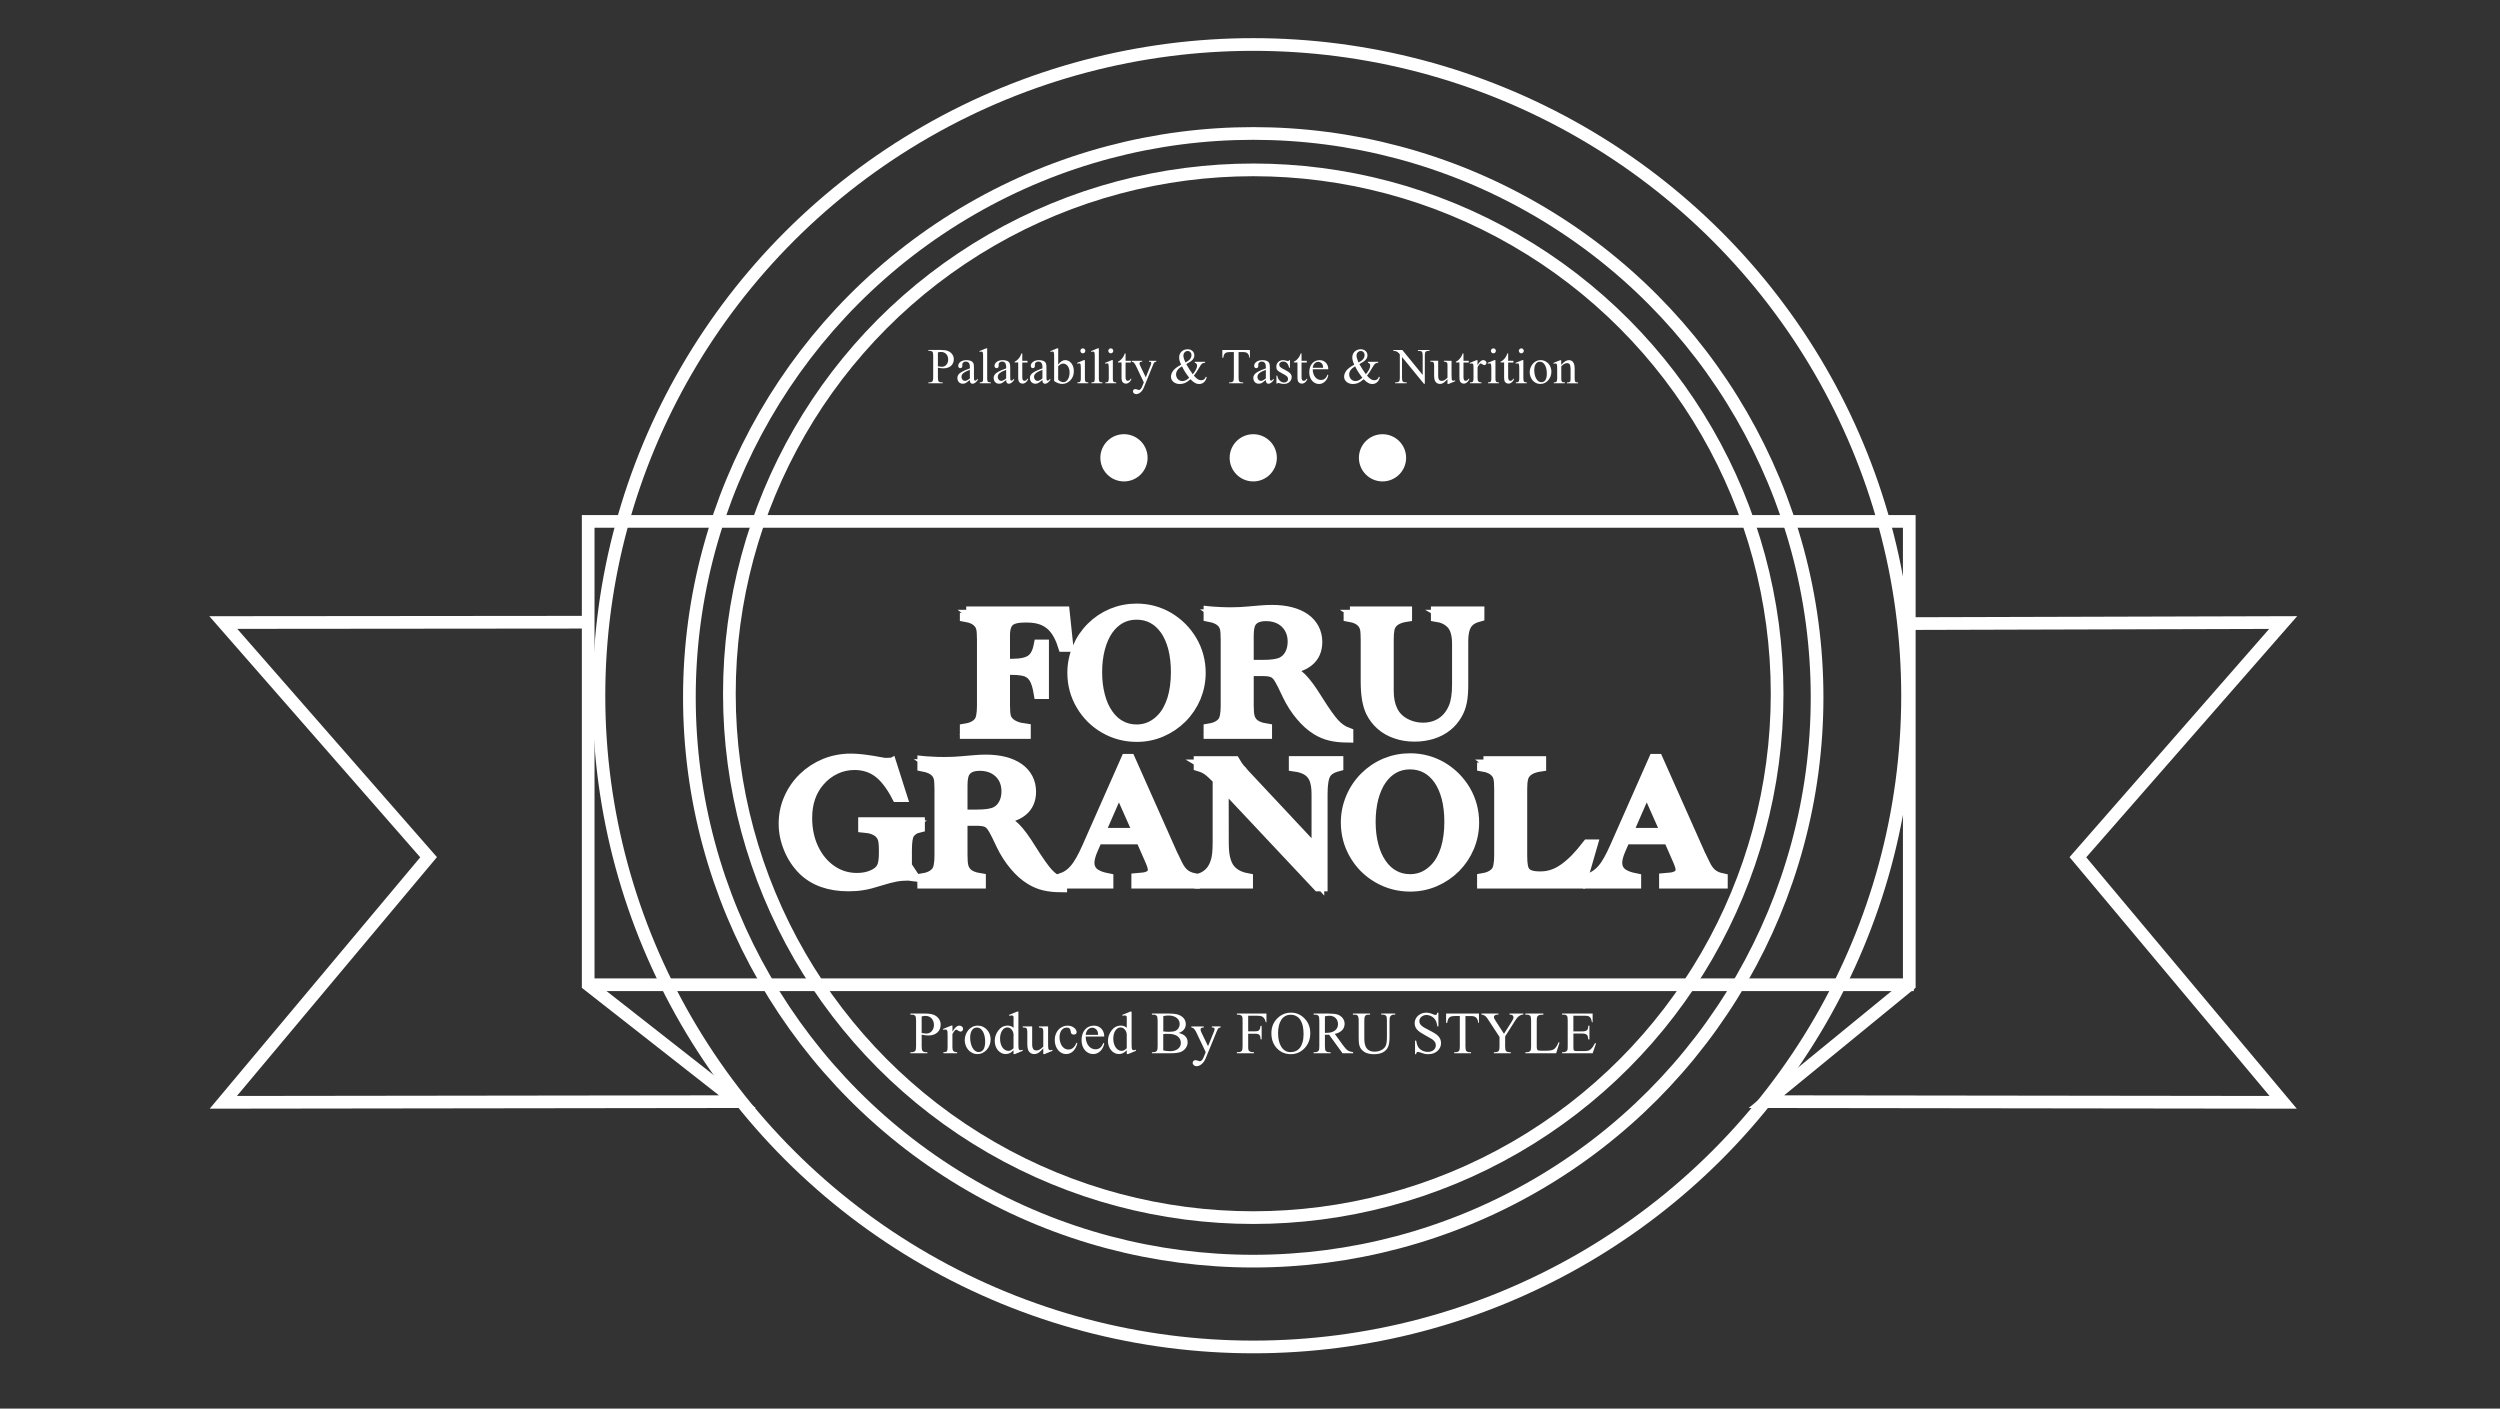 <?xml version="1.0" encoding="utf-8"?>
<!-- Generator: Adobe Illustrator 16.0.0, SVG Export Plug-In . SVG Version: 6.00 Build 0)  -->
<!DOCTYPE svg PUBLIC "-//W3C//DTD SVG 1.1//EN" "http://www.w3.org/Graphics/SVG/1.1/DTD/svg11.dtd">
<svg version="1.1" id="Layer_1" xmlns="http://www.w3.org/2000/svg" xmlns:xlink="http://www.w3.org/1999/xlink" x="0px" y="0px"
	 width="197px" height="111px" viewBox="0 0 197 111" enable-background="new 0 0 197 111" xml:space="preserve">
<rect x="0" y="0" width="197" height="111" fill="#333333" stroke="none"/>
<g>
	<g>
		<ellipse id="SVGID_1_" fill="none" stroke="#FFFFFF" cx="98.756" cy="54.823" rx="51.56" ry="51.317"/>
	</g>
</g>
<circle fill="none" stroke="#FFFFFF" cx="98.755" cy="54.948" r="44.431"/>
<g>
	<path fill="#FFFFFF" d="M72.628,81.531v0.912c0,0.197,0.022,0.318,0.065,0.366c0.058,0.066,0.147,0.103,0.266,0.103h0.119v0.085
		h-1.34v-0.085h0.117c0.065,0,0.121-0.012,0.17-0.034c0.048-0.021,0.087-0.053,0.114-0.095c0.031-0.051,0.047-0.162,0.047-0.339
		v-2.022c0-0.195-0.022-0.317-0.062-0.367c-0.061-0.068-0.15-0.101-0.268-0.101h-0.117v-0.086h1.147
		c0.279,0,0.499,0.027,0.663,0.088c0.08,0.028,0.155,0.066,0.224,0.117c0.069,0.049,0.13,0.107,0.182,0.174
		c0.052,0.067,0.093,0.143,0.124,0.223c0.029,0.08,0.045,0.168,0.045,0.263c0,0.128-0.021,0.243-0.065,0.35
		c-0.043,0.104-0.106,0.196-0.189,0.272c-0.083,0.075-0.183,0.135-0.303,0.178c-0.12,0.042-0.257,0.063-0.411,0.063
		C73,81.596,72.826,81.573,72.628,81.531z M72.628,81.399c0.084,0.015,0.156,0.025,0.218,0.034c0.062,0.008,0.116,0.012,0.161,0.012
		c0.08,0,0.156-0.016,0.227-0.05c0.071-0.033,0.134-0.078,0.187-0.138c0.052-0.06,0.095-0.131,0.127-0.212
		c0.031-0.081,0.046-0.17,0.046-0.267c0-0.114-0.017-0.217-0.051-0.306c-0.033-0.091-0.08-0.167-0.141-0.229
		c-0.06-0.063-0.13-0.11-0.21-0.143c-0.082-0.031-0.168-0.049-0.263-0.049c-0.04,0-0.084,0.004-0.135,0.012
		c-0.05,0.006-0.106,0.018-0.167,0.031v1.303H72.628z"/>
	<path fill="#FFFFFF" d="M75.054,80.82v0.476c0.179-0.317,0.36-0.476,0.544-0.476c0.042,0,0.081,0.006,0.115,0.021
		s0.067,0.032,0.094,0.058c0.027,0.022,0.047,0.051,0.062,0.082c0.015,0.029,0.021,0.063,0.021,0.098
		c0,0.059-0.02,0.109-0.059,0.151c-0.041,0.042-0.088,0.062-0.144,0.062c-0.026,0-0.055-0.009-0.088-0.024
		c-0.032-0.017-0.063-0.035-0.095-0.055c-0.031-0.019-0.06-0.037-0.087-0.055c-0.026-0.017-0.046-0.024-0.06-0.024
		c-0.021,0-0.042,0.009-0.067,0.026c-0.023,0.019-0.05,0.043-0.076,0.073c-0.026,0.032-0.053,0.068-0.081,0.113
		c-0.027,0.045-0.054,0.091-0.082,0.146v1.014c0,0.063,0.004,0.118,0.012,0.17c0.007,0.05,0.024,0.094,0.05,0.128
		c0.025,0.036,0.063,0.063,0.113,0.083c0.049,0.019,0.114,0.027,0.197,0.027v0.084h-1.083v-0.084c0.067,0,0.122-0.004,0.166-0.014
		s0.077-0.026,0.101-0.055c0.025-0.028,0.042-0.067,0.051-0.119s0.014-0.119,0.014-0.204v-0.82c0-0.247-0.005-0.394-0.016-0.437
		c-0.021-0.092-0.071-0.137-0.155-0.137c-0.047,0-0.102,0.013-0.161,0.033l-0.023-0.081l0.639-0.259h0.098V80.82z"/>
	<path fill="#FFFFFF" d="M77.043,80.82c0.15,0,0.287,0.028,0.412,0.087c0.125,0.061,0.232,0.138,0.322,0.236
		c0.09,0.1,0.16,0.213,0.209,0.343c0.05,0.132,0.075,0.27,0.075,0.413c0,0.152-0.026,0.299-0.077,0.437
		c-0.051,0.14-0.124,0.265-0.216,0.372s-0.203,0.193-0.331,0.257c-0.128,0.063-0.268,0.096-0.42,0.096
		c-0.149,0-0.285-0.03-0.407-0.094c-0.122-0.062-0.227-0.142-0.315-0.245c-0.088-0.102-0.155-0.22-0.203-0.352
		c-0.047-0.132-0.071-0.27-0.071-0.411c0-0.144,0.024-0.283,0.074-0.421c0.048-0.137,0.12-0.258,0.208-0.365
		c0.09-0.107,0.198-0.192,0.323-0.257C76.752,80.853,76.892,80.82,77.043,80.82z M76.972,80.97c-0.067,0-0.132,0.015-0.195,0.044
		c-0.063,0.028-0.118,0.073-0.167,0.138c-0.049,0.065-0.088,0.146-0.116,0.248c-0.029,0.101-0.045,0.224-0.045,0.368
		c0,0.148,0.017,0.293,0.048,0.429c0.032,0.138,0.076,0.257,0.133,0.362c0.058,0.104,0.128,0.187,0.21,0.248
		c0.083,0.061,0.175,0.092,0.276,0.092c0.074,0,0.142-0.014,0.204-0.044c0.062-0.027,0.116-0.074,0.163-0.138
		c0.045-0.065,0.082-0.147,0.108-0.252c0.026-0.105,0.04-0.233,0.04-0.385c0-0.153-0.015-0.295-0.044-0.431
		c-0.029-0.133-0.071-0.25-0.127-0.352c-0.057-0.102-0.126-0.18-0.207-0.239C77.17,80.999,77.078,80.97,76.972,80.97z"/>
	<path fill="#FFFFFF" d="M79.866,82.759c-0.103,0.108-0.204,0.185-0.301,0.231c-0.098,0.047-0.204,0.07-0.319,0.07
		c-0.115,0-0.226-0.025-0.329-0.076c-0.104-0.052-0.195-0.124-0.274-0.215c-0.079-0.093-0.142-0.2-0.188-0.326
		c-0.046-0.128-0.07-0.266-0.07-0.417c0-0.303,0.095-0.579,0.286-0.83c0.192-0.252,0.438-0.379,0.736-0.379
		c0.185,0,0.338,0.059,0.461,0.177v-0.691c0-0.029,0.001-0.06,0.003-0.094c0.003-0.031,0-0.063-0.008-0.093
		c-0.007-0.027-0.023-0.053-0.045-0.071c-0.023-0.02-0.061-0.029-0.113-0.029c-0.042,0-0.094,0.014-0.16,0.037l-0.03-0.081
		l0.63-0.258h0.104v2.444c0,0.25,0.005,0.402,0.016,0.455c0.012,0.054,0.031,0.091,0.056,0.112c0.025,0.023,0.055,0.033,0.089,0.033
		c0.041,0,0.094-0.014,0.167-0.039L80.6,82.8l-0.628,0.261h-0.106V82.759z M79.866,82.599v-1.091
		c-0.008-0.087-0.027-0.165-0.059-0.233c-0.032-0.067-0.069-0.125-0.115-0.171c-0.045-0.048-0.096-0.083-0.15-0.107
		c-0.055-0.022-0.109-0.035-0.165-0.035c-0.082,0-0.157,0.021-0.226,0.063c-0.068,0.043-0.13,0.103-0.181,0.181
		c-0.051,0.078-0.091,0.171-0.122,0.279c-0.029,0.109-0.044,0.229-0.044,0.361c0,0.155,0.02,0.293,0.057,0.413
		c0.038,0.119,0.088,0.221,0.148,0.302c0.061,0.082,0.132,0.144,0.211,0.185c0.078,0.042,0.158,0.063,0.239,0.063
		C79.6,82.808,79.735,82.738,79.866,82.599z"/>
	<path fill="#FFFFFF" d="M82.59,80.883v1.281c0,0.248,0.005,0.396,0.016,0.45c0.013,0.054,0.031,0.091,0.056,0.112
		c0.025,0.023,0.055,0.033,0.089,0.033c0.046,0,0.1-0.013,0.162-0.039l0.033,0.08l-0.632,0.26h-0.104v-0.446
		c-0.183,0.197-0.321,0.321-0.416,0.372c-0.096,0.051-0.196,0.074-0.303,0.074c-0.118,0-0.221-0.032-0.307-0.1
		c-0.087-0.066-0.147-0.156-0.182-0.267c-0.034-0.106-0.051-0.258-0.051-0.456v-0.944c0-0.069-0.005-0.125-0.017-0.169
		c-0.012-0.042-0.031-0.076-0.057-0.101c-0.026-0.021-0.061-0.037-0.103-0.044c-0.042-0.009-0.093-0.013-0.154-0.013h-0.027v-0.085
		h0.741v1.415c0,0.102,0.01,0.185,0.03,0.247c0.019,0.064,0.044,0.113,0.077,0.146c0.032,0.035,0.069,0.059,0.113,0.069
		s0.087,0.018,0.132,0.018c0.032,0,0.067-0.005,0.105-0.015c0.038-0.009,0.078-0.023,0.12-0.048
		c0.042-0.021,0.089-0.054,0.138-0.093c0.049-0.038,0.103-0.086,0.162-0.146V81.28c0-0.06-0.004-0.109-0.014-0.148
		s-0.027-0.071-0.052-0.096c-0.026-0.022-0.061-0.04-0.104-0.05c-0.043-0.011-0.1-0.017-0.169-0.019v-0.085H82.59z"/>
	<path fill="#FFFFFF" d="M84.896,82.194c-0.029,0.14-0.073,0.263-0.132,0.37c-0.059,0.109-0.127,0.199-0.205,0.273
		c-0.079,0.074-0.165,0.129-0.258,0.167c-0.093,0.037-0.191,0.056-0.291,0.056c-0.119,0-0.231-0.024-0.339-0.077
		c-0.107-0.053-0.203-0.126-0.286-0.224c-0.083-0.097-0.147-0.214-0.197-0.352s-0.074-0.295-0.074-0.465
		c0-0.167,0.027-0.319,0.082-0.457c0.053-0.138,0.125-0.255,0.218-0.354s0.199-0.175,0.321-0.229
		c0.123-0.055,0.252-0.082,0.39-0.082c0.103,0,0.198,0.015,0.285,0.046c0.087,0.03,0.162,0.07,0.226,0.12
		c0.063,0.049,0.113,0.104,0.149,0.162c0.035,0.062,0.054,0.12,0.054,0.179s-0.019,0.105-0.055,0.142
		c-0.037,0.036-0.09,0.055-0.16,0.055c-0.036,0-0.068-0.004-0.098-0.013c-0.03-0.007-0.056-0.021-0.078-0.04
		c-0.023-0.021-0.042-0.049-0.054-0.083c-0.014-0.035-0.022-0.081-0.027-0.138c-0.007-0.091-0.038-0.158-0.091-0.205
		c-0.053-0.047-0.127-0.07-0.226-0.07c-0.091,0-0.171,0.021-0.24,0.062c-0.068,0.042-0.128,0.097-0.176,0.166
		s-0.083,0.152-0.107,0.245c-0.024,0.094-0.036,0.191-0.036,0.297c0,0.123,0.016,0.242,0.048,0.355
		c0.031,0.114,0.077,0.216,0.135,0.307c0.059,0.089,0.131,0.159,0.216,0.214c0.084,0.054,0.181,0.081,0.289,0.081
		c0.065,0,0.126-0.008,0.184-0.024c0.059-0.017,0.115-0.044,0.169-0.083c0.053-0.041,0.105-0.097,0.156-0.166
		c0.05-0.069,0.098-0.158,0.144-0.266L84.896,82.194z"/>
	<path fill="#FFFFFF" d="M85.553,81.678c0,0.158,0.021,0.298,0.062,0.423c0.042,0.125,0.098,0.231,0.168,0.318
		c0.071,0.087,0.153,0.153,0.247,0.198c0.093,0.046,0.19,0.068,0.294,0.068c0.137,0,0.259-0.038,0.361-0.113
		c0.102-0.076,0.188-0.208,0.257-0.392l0.072,0.046c-0.018,0.103-0.049,0.205-0.097,0.305c-0.047,0.101-0.108,0.189-0.183,0.268
		c-0.075,0.077-0.162,0.142-0.261,0.19c-0.1,0.049-0.208,0.071-0.325,0.071c-0.125,0-0.245-0.024-0.357-0.075
		c-0.111-0.052-0.209-0.125-0.292-0.22s-0.15-0.209-0.199-0.343c-0.049-0.136-0.074-0.287-0.074-0.453
		c0-0.185,0.025-0.347,0.075-0.489s0.119-0.262,0.206-0.36c0.088-0.1,0.19-0.174,0.312-0.225c0.119-0.051,0.247-0.075,0.384-0.075
		c0.117,0,0.226,0.021,0.324,0.061c0.1,0.042,0.185,0.1,0.257,0.175c0.073,0.075,0.129,0.165,0.17,0.271
		c0.041,0.105,0.061,0.224,0.061,0.354h-1.46V81.678z M85.553,81.545h0.978c-0.005-0.136-0.023-0.231-0.048-0.286
		c-0.039-0.087-0.095-0.155-0.173-0.204c-0.076-0.05-0.155-0.074-0.238-0.074c-0.063,0-0.124,0.014-0.182,0.038
		c-0.059,0.025-0.111,0.063-0.159,0.112c-0.048,0.048-0.088,0.107-0.118,0.176C85.58,81.376,85.561,81.456,85.553,81.545z"/>
	<path fill="#FFFFFF" d="M88.788,82.759c-0.103,0.108-0.204,0.185-0.301,0.231c-0.098,0.047-0.204,0.07-0.319,0.07
		s-0.226-0.025-0.329-0.076c-0.104-0.052-0.195-0.124-0.274-0.215c-0.08-0.093-0.142-0.2-0.188-0.326
		c-0.047-0.128-0.071-0.266-0.071-0.417c0-0.303,0.096-0.579,0.287-0.83c0.193-0.252,0.438-0.379,0.737-0.379
		c0.184,0,0.338,0.059,0.46,0.177v-0.691c0-0.029,0.001-0.06,0.003-0.094c0.002-0.031,0-0.063-0.009-0.093
		c-0.007-0.027-0.022-0.053-0.045-0.071c-0.023-0.02-0.061-0.029-0.113-0.029c-0.042,0-0.094,0.014-0.159,0.037l-0.029-0.081
		l0.629-0.258h0.104v2.444c0,0.25,0.005,0.402,0.017,0.455c0.012,0.054,0.031,0.091,0.056,0.112
		c0.025,0.023,0.056,0.033,0.089,0.033c0.04,0,0.095-0.014,0.166-0.039l0.025,0.08l-0.628,0.261h-0.106L88.788,82.759L88.788,82.759
		z M88.788,82.599v-1.091c-0.007-0.087-0.027-0.165-0.058-0.233c-0.032-0.067-0.07-0.125-0.116-0.171
		c-0.045-0.048-0.095-0.083-0.149-0.107c-0.054-0.022-0.109-0.035-0.165-0.035c-0.082,0-0.157,0.021-0.226,0.063
		c-0.068,0.043-0.129,0.103-0.181,0.181c-0.051,0.078-0.091,0.171-0.122,0.279c-0.029,0.109-0.044,0.229-0.044,0.361
		c0,0.155,0.02,0.293,0.058,0.413c0.038,0.119,0.087,0.221,0.148,0.302c0.062,0.082,0.132,0.144,0.21,0.185
		c0.078,0.042,0.158,0.063,0.239,0.063C88.522,82.808,88.657,82.738,88.788,82.599z"/>
	<path fill="#FFFFFF" d="M92.876,81.399c0.128,0.027,0.236,0.065,0.326,0.112c0.09,0.049,0.164,0.104,0.22,0.169
		c0.058,0.066,0.099,0.137,0.125,0.214s0.039,0.159,0.039,0.245c0,0.077-0.013,0.154-0.038,0.23s-0.062,0.147-0.11,0.215
		c-0.047,0.066-0.106,0.127-0.175,0.182c-0.068,0.055-0.146,0.099-0.232,0.133c-0.171,0.065-0.433,0.098-0.785,0.098H90.77v-0.085
		h0.117c0.129,0,0.224-0.042,0.282-0.125c0.036-0.055,0.053-0.168,0.053-0.343v-2.022c0-0.192-0.022-0.314-0.067-0.367
		c-0.061-0.068-0.15-0.101-0.268-0.101H90.77v-0.086h1.353c0.251,0,0.455,0.02,0.607,0.055c0.115,0.028,0.217,0.068,0.306,0.118
		c0.089,0.051,0.163,0.11,0.224,0.178c0.061,0.066,0.105,0.143,0.135,0.224c0.03,0.082,0.046,0.169,0.046,0.261
		c0,0.157-0.048,0.296-0.143,0.421C93.201,81.249,93.061,81.338,92.876,81.399z M91.667,81.274c0.117,0.021,0.262,0.032,0.436,0.032
		c0.226,0,0.395-0.023,0.505-0.071c0.057-0.024,0.107-0.056,0.152-0.094c0.043-0.038,0.08-0.081,0.109-0.13s0.052-0.1,0.067-0.154
		c0.015-0.058,0.023-0.112,0.023-0.174c0-0.089-0.019-0.174-0.057-0.254c-0.038-0.081-0.093-0.151-0.167-0.211
		c-0.074-0.061-0.166-0.109-0.274-0.143c-0.109-0.036-0.235-0.054-0.378-0.054c-0.157,0-0.295,0.018-0.415,0.051L91.667,81.274
		L91.667,81.274z M91.667,82.771c0.176,0.041,0.353,0.063,0.528,0.063c0.14,0,0.264-0.019,0.37-0.051
		c0.106-0.034,0.196-0.081,0.269-0.141c0.072-0.06,0.127-0.129,0.163-0.207c0.036-0.079,0.054-0.164,0.054-0.255
		c0-0.1-0.02-0.194-0.059-0.281c-0.04-0.087-0.1-0.161-0.18-0.226c-0.081-0.064-0.182-0.113-0.304-0.151
		c-0.123-0.038-0.267-0.055-0.433-0.055c-0.097,0-0.179,0-0.247,0.004c-0.067,0.002-0.122,0.009-0.163,0.016v1.283H91.667z"/>
	<path fill="#FFFFFF" d="M93.873,80.883h0.986v0.085h-0.048c-0.069,0-0.122,0.015-0.156,0.046c-0.035,0.029-0.052,0.067-0.052,0.111
		c0,0.061,0.025,0.144,0.076,0.249l0.515,1.065l0.473-1.167c0.026-0.065,0.04-0.127,0.04-0.188c0-0.018-0.002-0.034-0.006-0.048
		c-0.004-0.015-0.015-0.025-0.029-0.037c-0.016-0.012-0.036-0.02-0.065-0.024c-0.029-0.004-0.066-0.008-0.112-0.008v-0.085h0.688
		v0.085c-0.04,0.004-0.072,0.011-0.099,0.019c-0.026,0.007-0.049,0.021-0.072,0.04c-0.023,0.021-0.044,0.053-0.065,0.094
		c-0.022,0.04-0.046,0.097-0.075,0.167l-0.863,2.107c-0.041,0.103-0.09,0.192-0.147,0.27c-0.058,0.078-0.117,0.143-0.18,0.193
		c-0.064,0.053-0.128,0.093-0.196,0.118c-0.067,0.027-0.131,0.041-0.192,0.041c-0.046,0-0.088-0.007-0.126-0.023
		c-0.038-0.015-0.07-0.032-0.097-0.058c-0.028-0.023-0.049-0.051-0.065-0.082c-0.017-0.03-0.023-0.063-0.023-0.097
		c0-0.065,0.021-0.116,0.064-0.156s0.1-0.06,0.175-0.06c0.017,0,0.042,0.004,0.075,0.015c0.032,0.01,0.067,0.02,0.102,0.028
		c0.035,0.01,0.066,0.021,0.093,0.028c0.027,0.01,0.045,0.015,0.054,0.015c0.022,0,0.046-0.005,0.072-0.017
		c0.025-0.012,0.052-0.029,0.08-0.057c0.026-0.025,0.054-0.062,0.081-0.106c0.027-0.046,0.056-0.102,0.083-0.171l0.149-0.366
		l-0.759-1.596c-0.007-0.017-0.021-0.039-0.038-0.067c-0.019-0.027-0.037-0.058-0.056-0.087c-0.021-0.027-0.041-0.055-0.06-0.079
		c-0.021-0.024-0.037-0.042-0.051-0.052c-0.033-0.023-0.09-0.045-0.171-0.064L93.873,80.883L93.873,80.883z"/>
	<path fill="#FFFFFF" d="M98.357,80.038v1.229h0.569c0.066,0,0.122-0.006,0.168-0.019c0.049-0.014,0.087-0.035,0.121-0.067
		c0.03-0.032,0.057-0.076,0.075-0.132c0.018-0.056,0.032-0.127,0.043-0.212h0.085v1.06h-0.084c-0.002-0.078-0.009-0.146-0.021-0.201
		c-0.016-0.057-0.036-0.101-0.068-0.136c-0.029-0.036-0.072-0.062-0.124-0.077c-0.051-0.016-0.115-0.024-0.195-0.024h-0.569v0.984
		c0,0.072,0.001,0.133,0.004,0.179c0.002,0.046,0.009,0.085,0.018,0.112c0.008,0.029,0.021,0.053,0.038,0.07
		c0.017,0.019,0.039,0.034,0.067,0.05c0.066,0.037,0.137,0.056,0.213,0.056h0.113v0.086h-1.343V82.91h0.111
		c0.131,0,0.225-0.038,0.282-0.112c0.037-0.048,0.055-0.166,0.055-0.354v-2.022c0-0.074-0.001-0.135-0.004-0.18
		c-0.003-0.047-0.009-0.085-0.018-0.113c-0.008-0.03-0.021-0.055-0.037-0.071c-0.016-0.017-0.037-0.031-0.065-0.048
		c-0.067-0.037-0.139-0.055-0.213-0.055h-0.111v-0.086h2.329v0.688h-0.051c-0.03-0.113-0.066-0.202-0.103-0.271
		c-0.038-0.066-0.085-0.118-0.14-0.156c-0.056-0.037-0.118-0.062-0.193-0.073c-0.073-0.011-0.161-0.017-0.263-0.017L98.357,80.038
		L98.357,80.038z"/>
	<path fill="#FFFFFF" d="M101.747,79.796c0.404,0,0.756,0.155,1.055,0.464c0.299,0.308,0.447,0.693,0.447,1.153
		c0,0.476-0.148,0.87-0.449,1.186c-0.3,0.313-0.662,0.47-1.089,0.47c-0.433,0-0.794-0.152-1.087-0.459s-0.438-0.702-0.438-1.188
		c0-0.498,0.17-0.902,0.508-1.216C100.986,79.932,101.338,79.796,101.747,79.796z M101.702,79.964c-0.157,0-0.299,0.033-0.421,0.102
		c-0.123,0.068-0.227,0.164-0.311,0.291c-0.084,0.124-0.148,0.276-0.191,0.455c-0.044,0.179-0.066,0.378-0.066,0.601
		c0,0.22,0.021,0.422,0.064,0.604c0.043,0.185,0.106,0.342,0.19,0.474s0.188,0.234,0.311,0.308s0.266,0.108,0.429,0.108
		c0.144,0,0.277-0.027,0.402-0.082c0.123-0.056,0.23-0.141,0.321-0.257c0.092-0.116,0.161-0.264,0.212-0.443
		c0.054-0.181,0.079-0.396,0.079-0.645c0-0.24-0.021-0.452-0.063-0.638c-0.043-0.187-0.108-0.346-0.193-0.476
		s-0.191-0.229-0.318-0.296C102.021,79.998,101.873,79.964,101.702,79.964z"/>
	<path fill="#FFFFFF" d="M106.625,82.997h-0.834l-1.062-1.464c-0.038,0.002-0.074,0.003-0.107,0.003
		c-0.03,0.001-0.06,0.001-0.083,0.001c-0.021,0-0.043,0-0.066-0.001c-0.021,0-0.046-0.001-0.07-0.003v0.91
		c0,0.197,0.022,0.318,0.064,0.366c0.06,0.066,0.147,0.103,0.263,0.103h0.123v0.085h-1.341v-0.085h0.117
		c0.13,0,0.226-0.045,0.285-0.129c0.031-0.049,0.049-0.161,0.049-0.339v-2.022c0-0.197-0.023-0.319-0.066-0.367
		c-0.061-0.068-0.15-0.101-0.268-0.101h-0.117v-0.086h1.14c0.33,0,0.573,0.023,0.734,0.072c0.079,0.023,0.152,0.059,0.221,0.105
		c0.067,0.046,0.129,0.101,0.18,0.163c0.052,0.063,0.093,0.134,0.123,0.212c0.028,0.078,0.045,0.162,0.045,0.251
		c0,0.098-0.017,0.188-0.047,0.271c-0.029,0.083-0.078,0.16-0.142,0.229c-0.065,0.068-0.145,0.129-0.242,0.181
		c-0.096,0.051-0.209,0.091-0.341,0.12l0.646,0.896c0.15,0.207,0.276,0.345,0.381,0.41c0.108,0.068,0.248,0.112,0.415,0.13V82.997z
		 M104.403,81.387c0.029,0,0.055,0,0.076,0.002c0.021,0,0.038,0,0.053,0c0.15,0,0.281-0.018,0.395-0.051
		c0.112-0.034,0.205-0.082,0.282-0.144c0.075-0.062,0.132-0.136,0.169-0.219c0.038-0.084,0.057-0.176,0.057-0.272
		c0-0.098-0.017-0.187-0.049-0.268c-0.031-0.08-0.078-0.151-0.137-0.208c-0.06-0.059-0.13-0.105-0.213-0.137
		c-0.082-0.032-0.171-0.049-0.271-0.049c-0.045,0-0.097,0.004-0.157,0.011c-0.062,0.007-0.128,0.019-0.205,0.033V81.387z"/>
	<path fill="#FFFFFF" d="M108.839,79.953v-0.086h1.107v0.086h-0.117c-0.122,0-0.217,0.051-0.284,0.153
		c-0.031,0.05-0.049,0.161-0.049,0.334v1.27c0,0.312-0.031,0.556-0.094,0.73c-0.04,0.113-0.098,0.209-0.171,0.289
		c-0.073,0.078-0.16,0.145-0.255,0.195c-0.099,0.051-0.204,0.087-0.321,0.111c-0.115,0.024-0.237,0.036-0.363,0.036
		c-0.339,0-0.6-0.061-0.778-0.177c-0.111-0.074-0.198-0.153-0.26-0.235c-0.06-0.083-0.104-0.173-0.133-0.272
		c-0.027-0.101-0.045-0.209-0.05-0.329c-0.005-0.122-0.007-0.259-0.007-0.413v-1.224c0-0.098-0.007-0.177-0.02-0.238
		s-0.034-0.11-0.062-0.143c-0.029-0.034-0.062-0.059-0.105-0.069c-0.042-0.013-0.092-0.018-0.152-0.018h-0.116v-0.086h1.353v0.086
		h-0.12c-0.074,0-0.133,0.01-0.178,0.03c-0.044,0.021-0.078,0.051-0.102,0.092c-0.023,0.04-0.038,0.089-0.045,0.146
		c-0.007,0.06-0.01,0.124-0.01,0.199v1.365c0,0.075,0.002,0.152,0.006,0.227c0.005,0.075,0.014,0.149,0.027,0.219
		c0.015,0.069,0.032,0.138,0.058,0.199c0.023,0.062,0.055,0.118,0.093,0.171c0.061,0.083,0.141,0.149,0.241,0.198
		c0.103,0.049,0.231,0.073,0.387,0.073c0.102,0,0.199-0.013,0.293-0.036c0.092-0.024,0.178-0.058,0.255-0.1
		c0.078-0.042,0.146-0.093,0.203-0.15c0.058-0.059,0.1-0.121,0.129-0.19c0.06-0.14,0.09-0.377,0.09-0.709v-1.267
		c0-0.197-0.021-0.319-0.064-0.367c-0.061-0.068-0.149-0.101-0.269-0.101L108.839,79.953L108.839,79.953z"/>
	<path fill="#FFFFFF" d="M113.347,79.796v1.083h-0.086c-0.026-0.208-0.077-0.374-0.149-0.496c-0.036-0.062-0.081-0.117-0.134-0.167
		c-0.053-0.049-0.11-0.092-0.173-0.125c-0.062-0.035-0.129-0.062-0.199-0.081c-0.069-0.021-0.141-0.029-0.21-0.029
		c-0.079,0-0.152,0.015-0.22,0.042c-0.066,0.025-0.126,0.062-0.177,0.107c-0.05,0.044-0.089,0.095-0.116,0.153
		c-0.026,0.058-0.04,0.118-0.04,0.179c0,0.086,0.02,0.16,0.06,0.225c0.04,0.065,0.095,0.123,0.165,0.177
		c0.069,0.055,0.152,0.106,0.247,0.157c0.096,0.051,0.197,0.106,0.309,0.164c0.124,0.066,0.242,0.13,0.354,0.194
		c0.112,0.063,0.21,0.133,0.297,0.208c0.085,0.075,0.153,0.162,0.203,0.261c0.05,0.098,0.076,0.215,0.076,0.353
		c0,0.115-0.024,0.227-0.073,0.333c-0.049,0.105-0.115,0.199-0.204,0.277c-0.087,0.079-0.19,0.142-0.312,0.19
		c-0.119,0.047-0.252,0.069-0.396,0.069c-0.055,0-0.102-0.002-0.14-0.003c-0.038-0.002-0.075-0.005-0.109-0.012
		c-0.036-0.004-0.072-0.014-0.11-0.024s-0.084-0.026-0.136-0.047c-0.037-0.015-0.074-0.025-0.112-0.037
		c-0.038-0.013-0.074-0.022-0.106-0.029c-0.031-0.008-0.061-0.015-0.082-0.019c-0.023-0.004-0.036-0.008-0.043-0.008
		c-0.037,0-0.069,0.012-0.092,0.035c-0.021,0.022-0.039,0.07-0.049,0.144h-0.085v-1.073h0.085c0.021,0.112,0.043,0.21,0.069,0.294
		c0.027,0.083,0.059,0.154,0.091,0.21c0.034,0.056,0.078,0.108,0.132,0.155c0.055,0.048,0.114,0.089,0.182,0.124
		c0.067,0.033,0.14,0.062,0.216,0.08c0.078,0.018,0.159,0.028,0.24,0.028c0.097,0,0.184-0.015,0.26-0.041s0.143-0.064,0.197-0.113
		c0.054-0.047,0.096-0.102,0.123-0.162c0.027-0.062,0.042-0.128,0.042-0.196c0-0.101-0.021-0.185-0.062-0.252
		c-0.041-0.067-0.098-0.13-0.166-0.185c-0.07-0.053-0.152-0.105-0.246-0.154c-0.093-0.049-0.19-0.104-0.294-0.166
		c-0.115-0.069-0.229-0.135-0.338-0.198c-0.109-0.062-0.204-0.129-0.287-0.204c-0.084-0.074-0.15-0.158-0.201-0.255
		c-0.05-0.095-0.074-0.208-0.074-0.342c0-0.111,0.023-0.215,0.069-0.315c0.046-0.1,0.11-0.188,0.191-0.263
		c0.081-0.075,0.178-0.135,0.29-0.179s0.234-0.067,0.365-0.067c0.162,0,0.34,0.043,0.528,0.123c0.083,0.038,0.145,0.058,0.183,0.058
		c0.04,0,0.072-0.012,0.098-0.036c0.025-0.022,0.046-0.07,0.062-0.145H113.347L113.347,79.796z"/>
	<path fill="#FFFFFF" d="M116.543,79.867v0.734h-0.053c-0.013-0.099-0.033-0.183-0.062-0.25c-0.029-0.068-0.067-0.124-0.113-0.167
		c-0.045-0.042-0.103-0.073-0.168-0.092c-0.065-0.02-0.143-0.027-0.23-0.027h-0.44v2.388c0,0.194,0.021,0.312,0.063,0.36
		c0.057,0.064,0.146,0.099,0.269,0.099h0.109v0.085h-1.327v-0.085h0.111c0.132,0,0.226-0.04,0.281-0.121
		c0.033-0.049,0.05-0.158,0.05-0.338v-2.39h-0.376c-0.095,0-0.178,0.008-0.249,0.021c-0.069,0.013-0.129,0.039-0.18,0.077
		c-0.049,0.039-0.089,0.094-0.118,0.165c-0.031,0.068-0.056,0.162-0.07,0.274h-0.087v-0.734H116.543z"/>
	<path fill="#FFFFFF" d="M118.947,79.867h1.092v0.086h-0.061c-0.02,0-0.043,0.004-0.075,0.013c-0.03,0.011-0.064,0.023-0.1,0.039
		c-0.036,0.018-0.071,0.039-0.109,0.066c-0.038,0.024-0.07,0.056-0.103,0.087c-0.03,0.033-0.066,0.077-0.104,0.132
		c-0.038,0.053-0.081,0.117-0.128,0.19l-0.754,1.19v0.782c0,0.194,0.021,0.312,0.065,0.36c0.056,0.064,0.149,0.099,0.276,0.099
		h0.102v0.085h-1.329v-0.085h0.111c0.131,0,0.227-0.04,0.281-0.121c0.033-0.049,0.051-0.158,0.051-0.338v-0.74l-0.857-1.311
		c-0.051-0.079-0.096-0.143-0.129-0.188c-0.034-0.047-0.062-0.08-0.079-0.1c-0.01-0.011-0.025-0.023-0.047-0.041
		c-0.023-0.019-0.049-0.035-0.08-0.055c-0.032-0.02-0.067-0.034-0.108-0.048c-0.04-0.013-0.08-0.019-0.122-0.019v-0.086h1.336v0.086
		h-0.067c-0.034,0-0.068,0.003-0.103,0.011c-0.035,0.008-0.067,0.02-0.094,0.036s-0.05,0.039-0.066,0.064
		c-0.019,0.026-0.026,0.057-0.026,0.091c0,0.057,0.046,0.156,0.141,0.3l0.652,1.009l0.614-0.965
		c0.092-0.145,0.139-0.251,0.139-0.322c-0.003-0.033-0.011-0.064-0.022-0.091c-0.011-0.027-0.026-0.052-0.051-0.071
		c-0.023-0.02-0.054-0.035-0.093-0.046c-0.04-0.012-0.091-0.016-0.151-0.016L118.947,79.867L118.947,79.867z"/>
	<path fill="#FFFFFF" d="M122.817,82.131l0.076,0.017l-0.27,0.85h-2.423v-0.085h0.118c0.131,0,0.225-0.045,0.284-0.129
		c0.031-0.049,0.049-0.162,0.049-0.343v-2.019c0-0.197-0.022-0.319-0.065-0.367c-0.061-0.068-0.149-0.101-0.268-0.101h-0.118v-0.086
		h1.418v0.086c-0.085,0-0.155,0.003-0.211,0.011c-0.056,0.009-0.103,0.02-0.138,0.034c-0.036,0.016-0.065,0.032-0.085,0.055
		c-0.021,0.022-0.038,0.043-0.053,0.066c-0.024,0.049-0.036,0.166-0.036,0.354v1.966c0,0.055,0,0.101,0.005,0.139
		c0.004,0.039,0.012,0.071,0.02,0.096c0.01,0.024,0.022,0.047,0.037,0.062c0.016,0.018,0.036,0.029,0.061,0.038
		c0.037,0.017,0.158,0.023,0.36,0.023h0.229c0.237,0,0.407-0.02,0.504-0.053c0.049-0.019,0.096-0.041,0.141-0.069
		c0.042-0.028,0.084-0.068,0.124-0.115c0.041-0.049,0.081-0.109,0.12-0.178C122.735,82.312,122.774,82.229,122.817,82.131z"/>
	<path fill="#FFFFFF" d="M123.982,80.038v1.236h0.688c0.102,0,0.183-0.008,0.245-0.025s0.111-0.046,0.147-0.082
		c0.035-0.038,0.06-0.086,0.073-0.145c0.014-0.055,0.021-0.123,0.026-0.202h0.087v1.089h-0.087c-0.011-0.077-0.021-0.14-0.032-0.188
		c-0.011-0.049-0.021-0.084-0.031-0.106c-0.014-0.027-0.032-0.051-0.054-0.071c-0.021-0.021-0.05-0.039-0.082-0.055
		c-0.034-0.016-0.074-0.027-0.123-0.034c-0.047-0.008-0.104-0.012-0.167-0.012h-0.688v1.03c0,0.138,0.006,0.223,0.019,0.254
		c0.007,0.015,0.014,0.026,0.023,0.039c0.009,0.012,0.022,0.022,0.039,0.031c0.019,0.007,0.04,0.015,0.069,0.02
		c0.027,0.006,0.064,0.008,0.106,0.008h0.532c0.091,0,0.166-0.002,0.227-0.009c0.062-0.006,0.113-0.015,0.16-0.027
		c0.044-0.013,0.084-0.03,0.118-0.055c0.035-0.023,0.07-0.056,0.11-0.092c0.049-0.046,0.095-0.105,0.146-0.178
		c0.048-0.071,0.098-0.157,0.146-0.253h0.094l-0.271,0.785h-2.411v-0.085h0.11c0.03,0,0.061-0.004,0.093-0.011
		c0.032-0.006,0.063-0.016,0.091-0.029c0.028-0.013,0.055-0.031,0.077-0.051c0.022-0.022,0.039-0.047,0.049-0.074
		c0.019-0.047,0.026-0.148,0.026-0.301v-2.034c0-0.196-0.02-0.318-0.059-0.366c-0.057-0.063-0.148-0.092-0.278-0.092h-0.112v-0.086
		h2.413v0.686h-0.055c-0.018-0.082-0.034-0.151-0.052-0.205c-0.017-0.053-0.035-0.1-0.057-0.133
		c-0.022-0.036-0.047-0.064-0.074-0.085c-0.027-0.021-0.062-0.039-0.1-0.058c-0.063-0.021-0.172-0.033-0.326-0.033h-0.857V80.038z"
		/>
</g>
<g>
	<circle fill="#FFFFFF" cx="108.942" cy="36.076" r="1.86"/>
	<circle fill="#FFFFFF" cx="98.756" cy="36.076" r="1.86"/>
	<circle fill="#FFFFFF" cx="88.569" cy="36.075" r="1.861"/>
</g>
<g>
	<g>
		<path fill="#FFFFFF" d="M73.908,28.973v0.765c0,0.165,0.018,0.268,0.054,0.308c0.049,0.057,0.123,0.085,0.223,0.085h0.101v0.072
			H73.16V30.13h0.099c0.054,0,0.102-0.009,0.142-0.027c0.041-0.019,0.072-0.046,0.095-0.082c0.026-0.042,0.039-0.136,0.039-0.285
			v-1.695c0-0.164-0.018-0.267-0.052-0.308c-0.05-0.057-0.126-0.086-0.225-0.086H73.16v-0.071h0.962
			c0.233,0,0.419,0.023,0.555,0.073c0.067,0.024,0.13,0.058,0.188,0.099c0.057,0.042,0.11,0.09,0.153,0.147
			c0.044,0.056,0.078,0.118,0.104,0.186c0.025,0.068,0.038,0.141,0.038,0.22c0,0.107-0.018,0.205-0.054,0.293
			c-0.036,0.089-0.089,0.165-0.158,0.228c-0.068,0.064-0.154,0.114-0.255,0.149c-0.1,0.036-0.214,0.054-0.344,0.054
			C74.219,29.027,74.072,29.009,73.908,28.973z M73.908,28.864c0.069,0.013,0.13,0.023,0.183,0.028
			c0.052,0.006,0.096,0.01,0.134,0.01c0.067,0,0.13-0.013,0.19-0.042c0.061-0.027,0.113-0.065,0.157-0.116
			c0.044-0.05,0.08-0.108,0.106-0.178c0.026-0.067,0.04-0.143,0.04-0.224c0-0.096-0.014-0.181-0.042-0.256
			c-0.028-0.076-0.067-0.139-0.119-0.192c-0.05-0.052-0.109-0.091-0.177-0.12c-0.067-0.026-0.141-0.04-0.22-0.04
			c-0.034,0-0.071,0.002-0.113,0.008s-0.089,0.016-0.14,0.028L73.908,28.864L73.908,28.864z"/>
		<path fill="#FFFFFF" d="M76.426,29.946c-0.181,0.142-0.295,0.223-0.342,0.244c-0.068,0.032-0.142,0.047-0.223,0.047
			c-0.061,0-0.116-0.01-0.167-0.032c-0.051-0.023-0.096-0.053-0.134-0.093c-0.038-0.04-0.067-0.088-0.088-0.144
			c-0.021-0.057-0.032-0.119-0.032-0.187c0-0.05,0.007-0.096,0.021-0.139c0.014-0.043,0.034-0.083,0.061-0.121
			c0.027-0.038,0.062-0.074,0.104-0.11c0.042-0.035,0.091-0.068,0.148-0.103c0.134-0.078,0.351-0.172,0.654-0.282v-0.069
			c0-0.09-0.007-0.164-0.023-0.223c-0.014-0.06-0.036-0.107-0.064-0.142c-0.028-0.035-0.062-0.061-0.103-0.075
			c-0.042-0.014-0.088-0.023-0.14-0.023c-0.041,0-0.078,0.005-0.111,0.019c-0.034,0.013-0.061,0.028-0.085,0.049
			c-0.023,0.02-0.042,0.043-0.053,0.069c-0.012,0.026-0.018,0.053-0.018,0.081l0.003,0.113c0,0.06-0.015,0.105-0.045,0.138
			c-0.031,0.032-0.069,0.047-0.12,0.047c-0.048,0-0.086-0.016-0.117-0.05c-0.03-0.034-0.045-0.079-0.045-0.136
			c0-0.055,0.015-0.108,0.044-0.161c0.029-0.054,0.07-0.101,0.126-0.144c0.055-0.042,0.123-0.077,0.204-0.102
			c0.08-0.026,0.172-0.039,0.275-0.039c0.136,0,0.252,0.021,0.348,0.061c0.096,0.041,0.164,0.11,0.208,0.207
			c0.023,0.057,0.035,0.17,0.035,0.341v0.602c0,0.085,0.001,0.153,0.003,0.205c0.001,0.051,0.004,0.087,0.007,0.106
			c0.006,0.037,0.017,0.063,0.031,0.075c0.016,0.013,0.031,0.02,0.051,0.02c0.014,0,0.025-0.003,0.037-0.006
			c0.012-0.004,0.025-0.012,0.042-0.023c0.015-0.012,0.033-0.027,0.054-0.046c0.021-0.021,0.046-0.047,0.079-0.079v0.108
			c-0.146,0.193-0.284,0.291-0.415,0.291c-0.062,0-0.113-0.022-0.15-0.066C76.447,30.129,76.426,30.052,76.426,29.946z
			 M76.426,29.821v-0.676c-0.098,0.039-0.178,0.071-0.241,0.099c-0.062,0.027-0.108,0.049-0.137,0.066
			c-0.102,0.059-0.174,0.119-0.218,0.179c-0.044,0.062-0.066,0.129-0.066,0.203c0,0.047,0.007,0.09,0.023,0.129
			c0.015,0.039,0.034,0.074,0.059,0.102c0.025,0.029,0.055,0.052,0.089,0.067c0.034,0.016,0.068,0.024,0.104,0.024
			C76.137,30.015,76.266,29.949,76.426,29.821z"/>
		<path fill="#FFFFFF" d="M77.79,27.45v2.351c0,0.056,0.002,0.103,0.006,0.138s0.01,0.064,0.017,0.085
			c0.008,0.022,0.018,0.038,0.03,0.049c0.011,0.011,0.027,0.023,0.045,0.031c0.031,0.018,0.093,0.027,0.188,0.027V30.2h-0.869V30.13
			c0.058,0,0.104-0.005,0.138-0.014c0.035-0.008,0.061-0.025,0.079-0.05c0.019-0.024,0.03-0.058,0.036-0.101
			c0.004-0.042,0.008-0.098,0.008-0.166V28.19c0-0.101,0-0.181-0.002-0.243c-0.002-0.062-0.005-0.103-0.011-0.125
			c-0.011-0.047-0.025-0.078-0.044-0.094c-0.02-0.017-0.044-0.025-0.076-0.025c-0.034,0-0.077,0.01-0.128,0.03l-0.032-0.067
			l0.528-0.217L77.79,27.45L77.79,27.45z"/>
		<path fill="#FFFFFF" d="M79.285,29.946c-0.182,0.142-0.296,0.223-0.342,0.244c-0.068,0.032-0.142,0.047-0.222,0.047
			c-0.061,0-0.118-0.01-0.168-0.032c-0.051-0.023-0.095-0.053-0.133-0.093c-0.038-0.04-0.067-0.088-0.088-0.144
			c-0.021-0.057-0.032-0.119-0.032-0.187c0-0.05,0.006-0.096,0.021-0.139c0.013-0.043,0.033-0.083,0.06-0.121
			c0.028-0.038,0.062-0.074,0.104-0.11s0.091-0.068,0.149-0.103c0.132-0.078,0.35-0.172,0.654-0.282v-0.069
			c0-0.09-0.008-0.164-0.023-0.223c-0.015-0.06-0.036-0.107-0.064-0.142c-0.028-0.036-0.063-0.061-0.104-0.075
			c-0.042-0.015-0.088-0.023-0.139-0.023c-0.041,0-0.078,0.005-0.111,0.019c-0.033,0.012-0.061,0.028-0.084,0.049
			c-0.022,0.02-0.041,0.043-0.053,0.069c-0.012,0.026-0.019,0.053-0.019,0.081l0.004,0.113c0,0.06-0.015,0.105-0.046,0.138
			c-0.03,0.032-0.069,0.047-0.119,0.047c-0.047,0-0.087-0.016-0.117-0.05s-0.045-0.079-0.045-0.136c0-0.055,0.015-0.108,0.043-0.161
			c0.029-0.054,0.07-0.101,0.125-0.144c0.056-0.042,0.123-0.077,0.204-0.102c0.081-0.026,0.172-0.039,0.276-0.039
			c0.137,0,0.252,0.021,0.348,0.061c0.096,0.041,0.164,0.11,0.206,0.207c0.023,0.057,0.035,0.17,0.035,0.341v0.602
			c0,0.085,0.001,0.153,0.003,0.205c0.001,0.051,0.004,0.087,0.006,0.106c0.006,0.037,0.018,0.063,0.033,0.075
			c0.014,0.013,0.032,0.02,0.051,0.02c0.013,0,0.025-0.003,0.037-0.006c0.012-0.004,0.024-0.012,0.041-0.023
			c0.016-0.012,0.034-0.027,0.055-0.046c0.02-0.021,0.046-0.047,0.079-0.079v0.108c-0.146,0.193-0.284,0.291-0.414,0.291
			c-0.062,0-0.113-0.022-0.151-0.066C79.305,30.129,79.285,30.052,79.285,29.946z M79.285,29.821v-0.676
			c-0.098,0.039-0.178,0.071-0.241,0.099s-0.107,0.049-0.135,0.066c-0.103,0.059-0.175,0.119-0.219,0.179
			c-0.043,0.062-0.066,0.129-0.066,0.203c0,0.047,0.008,0.09,0.023,0.129c0.015,0.039,0.035,0.074,0.06,0.102
			c0.025,0.029,0.054,0.052,0.089,0.067c0.033,0.016,0.068,0.024,0.104,0.024C78.996,30.015,79.125,29.949,79.285,29.821z"/>
		<path fill="#FFFFFF" d="M80.555,27.848v0.582h0.413v0.135h-0.413v1.15c0,0.058,0.004,0.106,0.013,0.145
			c0.009,0.038,0.021,0.068,0.037,0.09c0.016,0.022,0.033,0.037,0.055,0.046c0.022,0.007,0.044,0.011,0.071,0.011
			c0.042,0,0.083-0.013,0.124-0.039c0.041-0.026,0.071-0.066,0.092-0.118h0.076c-0.022,0.064-0.051,0.12-0.084,0.167
			c-0.034,0.048-0.068,0.088-0.107,0.118c-0.04,0.031-0.081,0.055-0.124,0.071c-0.044,0.017-0.087,0.024-0.131,0.024
			c-0.03,0-0.06-0.004-0.09-0.013c-0.031-0.008-0.059-0.02-0.086-0.037c-0.026-0.016-0.05-0.036-0.073-0.059
			c-0.021-0.023-0.039-0.051-0.052-0.081c-0.027-0.062-0.042-0.157-0.042-0.284v-1.192h-0.281v-0.064
			c0.071-0.028,0.143-0.076,0.218-0.144c0.075-0.068,0.14-0.147,0.198-0.24c0.014-0.025,0.032-0.06,0.053-0.104
			c0.022-0.044,0.045-0.1,0.071-0.165H80.555z"/>
		<path fill="#FFFFFF" d="M82.143,29.946c-0.181,0.142-0.296,0.223-0.341,0.244c-0.068,0.032-0.143,0.047-0.224,0.047
			c-0.061,0-0.116-0.01-0.168-0.032c-0.052-0.023-0.097-0.053-0.133-0.093c-0.038-0.04-0.067-0.088-0.088-0.144
			c-0.022-0.057-0.033-0.119-0.033-0.187c0-0.05,0.007-0.096,0.021-0.139c0.013-0.043,0.034-0.083,0.061-0.121
			c0.027-0.038,0.062-0.074,0.103-0.11c0.042-0.036,0.092-0.068,0.149-0.103c0.132-0.078,0.351-0.172,0.654-0.282v-0.069
			c0-0.09-0.007-0.164-0.022-0.223c-0.016-0.06-0.036-0.107-0.064-0.142c-0.028-0.036-0.063-0.061-0.104-0.075
			c-0.042-0.014-0.088-0.023-0.139-0.023c-0.041,0-0.078,0.005-0.112,0.019s-0.061,0.028-0.084,0.049
			c-0.022,0.02-0.041,0.043-0.053,0.069c-0.012,0.026-0.018,0.053-0.018,0.081l0.003,0.113c0,0.06-0.015,0.105-0.045,0.138
			c-0.031,0.032-0.07,0.047-0.12,0.047c-0.048,0-0.086-0.016-0.117-0.05c-0.03-0.034-0.045-0.079-0.045-0.136
			c0-0.055,0.014-0.108,0.043-0.161c0.029-0.054,0.07-0.101,0.126-0.144c0.054-0.042,0.123-0.077,0.203-0.102
			c0.08-0.026,0.172-0.039,0.275-0.039c0.137,0,0.253,0.021,0.348,0.061c0.095,0.041,0.165,0.11,0.207,0.207
			c0.023,0.057,0.035,0.17,0.035,0.341v0.602c0,0.085,0.001,0.153,0.002,0.205c0.002,0.051,0.004,0.087,0.006,0.106
			c0.007,0.037,0.018,0.063,0.032,0.075c0.015,0.013,0.032,0.02,0.051,0.02c0.013,0,0.025-0.003,0.037-0.006
			c0.012-0.004,0.025-0.012,0.04-0.023c0.017-0.012,0.034-0.027,0.055-0.046c0.021-0.021,0.047-0.047,0.079-0.079v0.108
			c-0.145,0.193-0.284,0.291-0.413,0.291c-0.062,0-0.113-0.022-0.151-0.066C82.159,30.129,82.143,30.052,82.143,29.946z
			 M82.143,29.821v-0.676c-0.097,0.039-0.179,0.071-0.241,0.099c-0.062,0.027-0.107,0.049-0.136,0.066
			c-0.102,0.059-0.174,0.119-0.219,0.179c-0.044,0.062-0.066,0.129-0.066,0.203c0,0.047,0.007,0.09,0.022,0.129
			s0.035,0.074,0.06,0.102c0.025,0.029,0.054,0.052,0.088,0.067c0.034,0.016,0.068,0.024,0.105,0.024
			C81.854,30.015,81.984,29.949,82.143,29.821z"/>
		<path fill="#FFFFFF" d="M83.384,28.735c0.173-0.239,0.358-0.359,0.556-0.359c0.088,0,0.174,0.021,0.256,0.061
			c0.081,0.04,0.154,0.098,0.216,0.173c0.063,0.075,0.113,0.167,0.15,0.273c0.037,0.106,0.057,0.228,0.057,0.363
			c0,0.317-0.104,0.569-0.313,0.76c-0.181,0.165-0.381,0.248-0.6,0.248c-0.204,0-0.417-0.075-0.64-0.225v-1.836
			c0-0.198-0.005-0.322-0.015-0.371c-0.008-0.047-0.024-0.078-0.044-0.095c-0.022-0.017-0.047-0.025-0.077-0.025
			c-0.038,0-0.083,0.01-0.136,0.031l-0.027-0.067l0.532-0.217h0.088v1.284H83.384z M83.384,28.859v1.061
			c0.132,0.13,0.272,0.195,0.42,0.195c0.059,0,0.115-0.017,0.172-0.049c0.058-0.033,0.108-0.082,0.154-0.146
			c0.046-0.064,0.083-0.143,0.112-0.237c0.028-0.093,0.042-0.203,0.042-0.325c0-0.112-0.014-0.212-0.042-0.3
			c-0.028-0.088-0.065-0.161-0.111-0.221c-0.047-0.06-0.1-0.105-0.16-0.137c-0.06-0.031-0.121-0.048-0.184-0.048
			c-0.031,0-0.061,0.002-0.09,0.008c-0.029,0.005-0.061,0.015-0.091,0.03c-0.032,0.015-0.065,0.036-0.101,0.063
			S83.427,28.815,83.384,28.859z"/>
		<path fill="#FFFFFF" d="M85.49,28.376v1.424c0,0.056,0.001,0.103,0.005,0.138c0.005,0.036,0.01,0.065,0.018,0.086
			c0.008,0.022,0.019,0.038,0.03,0.049c0.012,0.011,0.026,0.022,0.042,0.03c0.034,0.018,0.091,0.027,0.173,0.027V30.2h-0.86V30.13
			c0.044,0,0.08-0.002,0.107-0.006c0.027-0.003,0.05-0.009,0.067-0.019c0.017-0.009,0.031-0.021,0.042-0.034
			c0.009-0.013,0.019-0.029,0.028-0.049c0.019-0.04,0.027-0.114,0.027-0.222v-0.682c0-0.113-0.001-0.201-0.005-0.266
			c-0.003-0.065-0.011-0.113-0.021-0.145c-0.01-0.032-0.024-0.052-0.042-0.061c-0.02-0.008-0.042-0.013-0.071-0.013
			c-0.036,0-0.081,0.01-0.131,0.03l-0.027-0.069l0.533-0.217H85.49z M85.33,27.45c0.027,0,0.052,0.005,0.076,0.016
			c0.024,0.011,0.044,0.024,0.062,0.042c0.018,0.017,0.032,0.038,0.041,0.061c0.011,0.024,0.016,0.049,0.016,0.077
			c0,0.027-0.005,0.052-0.016,0.076c-0.009,0.023-0.023,0.045-0.041,0.063c-0.018,0.019-0.038,0.032-0.062,0.042
			c-0.024,0.011-0.049,0.015-0.076,0.015s-0.053-0.004-0.077-0.015c-0.024-0.01-0.046-0.023-0.063-0.042
			c-0.018-0.019-0.032-0.04-0.042-0.063c-0.01-0.024-0.016-0.049-0.016-0.076c0-0.027,0.006-0.053,0.016-0.077
			c0.011-0.023,0.024-0.044,0.042-0.061c0.017-0.018,0.038-0.032,0.063-0.042C85.278,27.456,85.303,27.45,85.33,27.45z"/>
		<path fill="#FFFFFF" d="M86.589,27.45v2.351c0,0.056,0.002,0.103,0.006,0.138c0.003,0.036,0.01,0.064,0.018,0.085
			c0.007,0.022,0.019,0.038,0.03,0.049c0.012,0.011,0.027,0.023,0.045,0.031c0.031,0.018,0.093,0.027,0.188,0.027V30.2h-0.87V30.13
			c0.058,0,0.104-0.005,0.138-0.014c0.035-0.008,0.061-0.025,0.08-0.05c0.018-0.024,0.03-0.058,0.035-0.101
			c0.004-0.042,0.008-0.098,0.008-0.166V28.19c0-0.101-0.001-0.181-0.003-0.243c-0.001-0.062-0.005-0.103-0.011-0.125
			c-0.01-0.047-0.025-0.078-0.044-0.094c-0.02-0.017-0.044-0.025-0.075-0.025c-0.035,0-0.077,0.01-0.128,0.03l-0.032-0.067
			l0.528-0.217L86.589,27.45L86.589,27.45z"/>
		<path fill="#FFFFFF" d="M87.692,28.376v1.424c0,0.056,0.001,0.103,0.005,0.138c0.004,0.036,0.009,0.065,0.018,0.086
			c0.007,0.022,0.018,0.038,0.03,0.049c0.012,0.011,0.026,0.022,0.042,0.03c0.034,0.018,0.091,0.027,0.174,0.027V30.2h-0.86V30.13
			c0.044,0,0.079-0.002,0.107-0.006c0.027-0.003,0.05-0.009,0.067-0.019c0.017-0.009,0.032-0.021,0.041-0.034
			c0.01-0.013,0.02-0.029,0.028-0.049c0.019-0.04,0.027-0.114,0.027-0.222v-0.682c0-0.113-0.002-0.201-0.005-0.266
			c-0.003-0.065-0.011-0.113-0.021-0.145c-0.01-0.032-0.024-0.052-0.042-0.061c-0.019-0.008-0.042-0.013-0.07-0.013
			c-0.036,0-0.08,0.01-0.131,0.03l-0.027-0.069l0.534-0.217H87.692z M87.531,27.45c0.027,0,0.053,0.005,0.077,0.016
			c0.023,0.011,0.044,0.024,0.062,0.042c0.017,0.017,0.031,0.038,0.041,0.061c0.011,0.024,0.015,0.049,0.015,0.077
			c0,0.027-0.004,0.052-0.015,0.076c-0.01,0.023-0.024,0.045-0.041,0.063c-0.017,0.019-0.038,0.032-0.062,0.042
			c-0.024,0.011-0.05,0.015-0.077,0.015s-0.053-0.004-0.077-0.015c-0.024-0.01-0.045-0.023-0.063-0.042
			c-0.017-0.019-0.031-0.04-0.042-0.063c-0.009-0.024-0.015-0.049-0.015-0.076c0-0.027,0.005-0.053,0.015-0.077
			c0.011-0.023,0.024-0.044,0.042-0.061c0.018-0.018,0.039-0.032,0.063-0.042C87.478,27.456,87.504,27.45,87.531,27.45z"/>
		<path fill="#FFFFFF" d="M88.695,27.848v0.582h0.414v0.135h-0.414v1.15c0,0.058,0.004,0.106,0.014,0.145
			c0.01,0.038,0.022,0.068,0.037,0.09c0.016,0.022,0.034,0.037,0.056,0.046c0.022,0.007,0.045,0.011,0.07,0.011
			c0.042,0,0.084-0.013,0.124-0.039c0.04-0.026,0.071-0.066,0.093-0.118h0.075c-0.023,0.064-0.051,0.12-0.083,0.167
			c-0.034,0.048-0.068,0.088-0.108,0.118c-0.039,0.031-0.08,0.055-0.123,0.071c-0.044,0.017-0.088,0.024-0.131,0.024
			c-0.029,0-0.06-0.004-0.09-0.013c-0.03-0.008-0.059-0.02-0.085-0.037c-0.026-0.016-0.051-0.036-0.073-0.059
			c-0.021-0.023-0.039-0.051-0.052-0.081c-0.028-0.062-0.041-0.157-0.041-0.284v-1.192h-0.281v-0.064
			c0.071-0.028,0.144-0.076,0.218-0.144s0.14-0.147,0.199-0.24c0.014-0.025,0.032-0.06,0.053-0.104
			c0.021-0.044,0.045-0.1,0.071-0.165H88.695z"/>
		<path fill="#FFFFFF" d="M89.181,28.43h0.826v0.071h-0.042c-0.057,0-0.102,0.013-0.13,0.038s-0.043,0.057-0.043,0.093
			c0,0.05,0.022,0.12,0.064,0.208l0.431,0.894l0.397-0.979c0.021-0.055,0.033-0.106,0.033-0.156c0-0.016-0.002-0.029-0.006-0.042
			c-0.004-0.012-0.012-0.022-0.024-0.03c-0.012-0.009-0.03-0.016-0.054-0.021S90.579,28.5,90.541,28.5v-0.071h0.576V28.5
			c-0.034,0.005-0.062,0.009-0.084,0.015c-0.021,0.007-0.042,0.018-0.06,0.035c-0.02,0.018-0.037,0.043-0.055,0.077
			c-0.017,0.034-0.039,0.082-0.062,0.14l-0.721,1.768c-0.035,0.085-0.076,0.161-0.124,0.226c-0.047,0.065-0.097,0.12-0.15,0.163
			s-0.107,0.076-0.164,0.098c-0.056,0.023-0.111,0.034-0.162,0.034c-0.039,0-0.074-0.007-0.105-0.019
			c-0.031-0.012-0.058-0.028-0.082-0.048s-0.041-0.043-0.055-0.068c-0.013-0.026-0.019-0.053-0.019-0.082
			c0-0.054,0.017-0.097,0.053-0.131c0.036-0.033,0.084-0.048,0.146-0.048c0.014,0,0.036,0.003,0.063,0.012
			c0.027,0.008,0.057,0.016,0.086,0.023s0.055,0.016,0.078,0.024c0.023,0.007,0.039,0.012,0.044,0.012
			c0.02,0,0.041-0.004,0.062-0.013c0.022-0.009,0.043-0.025,0.066-0.046c0.023-0.022,0.045-0.053,0.068-0.09
			c0.023-0.038,0.045-0.085,0.069-0.143l0.126-0.306l-0.637-1.336c-0.007-0.014-0.017-0.034-0.033-0.058
			c-0.015-0.024-0.03-0.048-0.046-0.073c-0.017-0.025-0.034-0.046-0.05-0.067c-0.017-0.021-0.031-0.035-0.042-0.042
			c-0.027-0.021-0.075-0.039-0.143-0.054V28.43H89.181z"/>
		<path fill="#FFFFFF" d="M94.151,28.512h0.812v0.071c-0.113,0.01-0.195,0.035-0.25,0.075c-0.053,0.041-0.136,0.164-0.25,0.368
			c-0.115,0.205-0.243,0.396-0.384,0.575c0.059,0.067,0.113,0.124,0.163,0.17c0.05,0.046,0.099,0.084,0.145,0.113
			c0.047,0.028,0.091,0.049,0.136,0.06c0.045,0.012,0.09,0.019,0.137,0.019c0.089,0,0.164-0.023,0.226-0.072
			c0.062-0.049,0.106-0.119,0.132-0.213l0.071,0.052c-0.048,0.181-0.125,0.317-0.23,0.402c-0.105,0.085-0.229,0.129-0.37,0.129
			c-0.053,0-0.105-0.006-0.158-0.02c-0.053-0.013-0.107-0.036-0.164-0.067c-0.056-0.03-0.113-0.069-0.172-0.117
			c-0.06-0.047-0.121-0.106-0.185-0.174c-0.161,0.142-0.306,0.241-0.433,0.296c-0.128,0.054-0.264,0.081-0.41,0.081
			c-0.107,0-0.204-0.015-0.289-0.046c-0.084-0.031-0.158-0.072-0.217-0.124c-0.061-0.053-0.108-0.113-0.139-0.184
			c-0.033-0.069-0.049-0.145-0.049-0.221c0-0.156,0.057-0.312,0.168-0.467c0.112-0.156,0.322-0.317,0.632-0.483
			c-0.032-0.068-0.057-0.13-0.077-0.183c-0.019-0.053-0.036-0.102-0.048-0.146c-0.011-0.044-0.021-0.087-0.025-0.125
			c-0.004-0.04-0.006-0.08-0.006-0.121c0-0.096,0.018-0.184,0.052-0.263c0.035-0.078,0.083-0.146,0.145-0.203
			c0.062-0.057,0.133-0.099,0.214-0.129c0.083-0.03,0.17-0.045,0.265-0.045c0.075,0,0.144,0.012,0.207,0.037
			c0.064,0.025,0.119,0.058,0.166,0.101c0.045,0.042,0.083,0.092,0.108,0.15c0.026,0.057,0.039,0.119,0.039,0.184
			c0,0.138-0.046,0.258-0.141,0.36c-0.047,0.051-0.111,0.105-0.193,0.16c-0.082,0.056-0.182,0.115-0.302,0.178
			c0.082,0.146,0.167,0.288,0.251,0.419c0.086,0.133,0.173,0.26,0.261,0.382c0.227-0.272,0.34-0.5,0.34-0.684
			c0-0.024-0.004-0.049-0.011-0.075c-0.007-0.025-0.02-0.048-0.033-0.067c-0.016-0.021-0.034-0.037-0.057-0.051
			c-0.023-0.014-0.049-0.023-0.078-0.027v-0.072H94.151z M93.711,29.772c-0.085-0.117-0.157-0.218-0.216-0.301
			c-0.058-0.083-0.104-0.153-0.138-0.207c-0.032-0.053-0.068-0.114-0.103-0.18c-0.036-0.065-0.074-0.139-0.113-0.219
			c-0.312,0.18-0.467,0.394-0.467,0.642c0,0.068,0.011,0.134,0.035,0.196c0.024,0.062,0.056,0.117,0.099,0.165
			c0.043,0.048,0.094,0.087,0.155,0.115c0.061,0.03,0.129,0.043,0.205,0.043c0.042,0,0.081-0.003,0.118-0.01
			c0.038-0.007,0.077-0.019,0.118-0.037c0.042-0.019,0.087-0.044,0.136-0.077C93.588,29.87,93.646,29.827,93.711,29.772z
			 M93.412,28.563c0.319-0.152,0.477-0.346,0.477-0.582c0-0.045-0.007-0.088-0.022-0.127c-0.017-0.041-0.037-0.074-0.063-0.104
			c-0.026-0.029-0.059-0.051-0.094-0.067c-0.037-0.016-0.076-0.024-0.119-0.024c-0.057,0-0.106,0.011-0.149,0.034
			c-0.042,0.023-0.078,0.051-0.106,0.086c-0.028,0.034-0.05,0.071-0.063,0.113c-0.015,0.041-0.022,0.079-0.022,0.115
			c0,0.033,0.002,0.066,0.006,0.1c0.004,0.032,0.013,0.069,0.025,0.111c0.012,0.042,0.028,0.09,0.049,0.145
			C93.351,28.418,93.378,28.485,93.412,28.563z"/>
		<path fill="#FFFFFF" d="M98.494,27.579v0.615h-0.044c-0.011-0.083-0.027-0.153-0.051-0.21c-0.024-0.058-0.055-0.104-0.094-0.139
			c-0.039-0.035-0.086-0.061-0.141-0.077c-0.055-0.017-0.121-0.024-0.193-0.024H97.6v2.004c0,0.161,0.017,0.261,0.052,0.301
			c0.048,0.055,0.123,0.082,0.226,0.082h0.091v0.072h-1.113V30.13h0.092c0.111,0,0.19-0.034,0.236-0.101
			c0.028-0.04,0.043-0.134,0.043-0.282v-2.004h-0.315c-0.081,0-0.15,0.006-0.208,0.018c-0.06,0.012-0.109,0.033-0.15,0.066
			c-0.042,0.031-0.075,0.078-0.102,0.137c-0.026,0.06-0.045,0.136-0.058,0.23H96.32v-0.615H98.494z"/>
		<path fill="#FFFFFF" d="M99.749,29.946c-0.182,0.142-0.296,0.223-0.341,0.244c-0.068,0.032-0.144,0.047-0.225,0.047
			c-0.059,0-0.115-0.01-0.167-0.032c-0.053-0.023-0.097-0.053-0.134-0.093c-0.038-0.04-0.067-0.088-0.088-0.144
			c-0.021-0.057-0.032-0.119-0.032-0.187c0-0.05,0.006-0.096,0.021-0.139c0.014-0.043,0.035-0.083,0.062-0.121
			c0.027-0.038,0.062-0.074,0.104-0.11c0.041-0.036,0.09-0.068,0.146-0.103c0.134-0.078,0.352-0.172,0.655-0.282v-0.069
			c0-0.09-0.007-0.164-0.021-0.223c-0.015-0.06-0.037-0.107-0.066-0.142c-0.027-0.035-0.061-0.061-0.103-0.075
			c-0.041-0.014-0.088-0.023-0.14-0.023c-0.041,0-0.078,0.005-0.111,0.019s-0.062,0.028-0.085,0.049
			c-0.021,0.02-0.04,0.043-0.053,0.069c-0.013,0.026-0.019,0.053-0.019,0.081l0.004,0.113c0,0.06-0.017,0.105-0.046,0.138
			c-0.03,0.032-0.068,0.047-0.119,0.047c-0.048,0-0.087-0.016-0.118-0.05c-0.03-0.034-0.045-0.079-0.045-0.136
			c0-0.055,0.014-0.108,0.043-0.161c0.029-0.054,0.071-0.101,0.126-0.144c0.055-0.042,0.122-0.077,0.204-0.102
			c0.08-0.026,0.171-0.039,0.275-0.039c0.137,0,0.253,0.021,0.348,0.061c0.096,0.041,0.163,0.11,0.206,0.207
			c0.023,0.057,0.035,0.17,0.035,0.341v0.602c0,0.085,0.001,0.153,0.003,0.205c0.002,0.051,0.004,0.087,0.006,0.106
			c0.007,0.037,0.018,0.063,0.032,0.075c0.015,0.013,0.031,0.02,0.052,0.02c0.014,0,0.024-0.003,0.036-0.006
			c0.012-0.004,0.024-0.012,0.041-0.023c0.015-0.012,0.032-0.027,0.055-0.046c0.02-0.021,0.046-0.047,0.079-0.079v0.108
			c-0.146,0.193-0.284,0.291-0.415,0.291c-0.062,0-0.112-0.022-0.15-0.066C99.769,30.127,99.749,30.052,99.749,29.946z
			 M99.749,29.821v-0.676c-0.098,0.039-0.179,0.071-0.241,0.099c-0.063,0.027-0.107,0.049-0.138,0.066
			c-0.102,0.059-0.174,0.119-0.217,0.179c-0.044,0.062-0.067,0.129-0.067,0.203c0,0.047,0.009,0.09,0.023,0.129
			c0.016,0.039,0.034,0.074,0.062,0.102c0.023,0.029,0.053,0.052,0.087,0.067c0.034,0.016,0.068,0.024,0.104,0.024
			C99.459,30.015,99.589,29.949,99.749,29.821z"/>
		<path fill="#FFFFFF" d="M101.648,28.376v0.604h-0.064c-0.023-0.096-0.051-0.175-0.083-0.237c-0.03-0.063-0.065-0.113-0.105-0.149
			c-0.038-0.038-0.083-0.064-0.132-0.08c-0.049-0.015-0.102-0.022-0.161-0.022c-0.044,0-0.085,0.006-0.122,0.021
			c-0.036,0.014-0.068,0.031-0.094,0.052c-0.027,0.022-0.049,0.046-0.063,0.074s-0.023,0.055-0.023,0.084
			c0,0.036,0.007,0.07,0.018,0.101c0.01,0.03,0.031,0.063,0.064,0.095s0.08,0.067,0.141,0.105c0.062,0.037,0.144,0.081,0.248,0.131
			c0.095,0.046,0.176,0.092,0.241,0.138c0.065,0.045,0.116,0.09,0.159,0.135c0.04,0.046,0.068,0.092,0.087,0.14
			c0.018,0.047,0.025,0.098,0.025,0.149c0,0.082-0.018,0.155-0.051,0.222c-0.035,0.067-0.08,0.123-0.135,0.169
			c-0.057,0.046-0.117,0.082-0.189,0.108c-0.07,0.026-0.145,0.039-0.218,0.039c-0.054,0-0.113-0.004-0.173-0.014
			c-0.061-0.01-0.129-0.024-0.198-0.044c-0.021-0.007-0.04-0.011-0.058-0.014c-0.018-0.003-0.032-0.004-0.047-0.004
			c-0.028,0-0.053,0.017-0.069,0.05h-0.063v-0.632h0.063c0.019,0.09,0.046,0.169,0.08,0.238c0.036,0.068,0.079,0.125,0.127,0.17
			c0.049,0.045,0.104,0.08,0.16,0.103c0.061,0.022,0.12,0.034,0.182,0.034c0.043,0,0.083-0.006,0.12-0.021
			c0.036-0.015,0.068-0.034,0.096-0.058c0.027-0.023,0.049-0.052,0.063-0.084c0.015-0.033,0.023-0.067,0.023-0.104
			c0-0.044-0.007-0.083-0.02-0.119c-0.015-0.036-0.038-0.069-0.071-0.103c-0.035-0.034-0.083-0.069-0.145-0.105
			c-0.062-0.037-0.138-0.08-0.232-0.127c-0.096-0.047-0.174-0.09-0.233-0.13c-0.059-0.04-0.104-0.08-0.138-0.12
			c-0.034-0.042-0.057-0.084-0.068-0.128c-0.01-0.044-0.017-0.095-0.017-0.151c0-0.073,0.013-0.14,0.039-0.203
			s0.064-0.116,0.111-0.163c0.049-0.046,0.106-0.082,0.172-0.109c0.064-0.027,0.138-0.04,0.215-0.04
			c0.024,0,0.056,0.004,0.097,0.012c0.037,0.007,0.076,0.016,0.115,0.025c0.039,0.008,0.075,0.017,0.109,0.025
			c0.03,0.007,0.053,0.012,0.065,0.012c0.02,0,0.036-0.004,0.048-0.014s0.024-0.03,0.041-0.061h0.062V28.376z"/>
		<path fill="#FFFFFF" d="M102.561,27.848v0.582h0.413v0.135h-0.413v1.15c0,0.058,0.004,0.106,0.013,0.145
			c0.011,0.038,0.022,0.068,0.038,0.09c0.015,0.022,0.032,0.037,0.055,0.046c0.021,0.007,0.045,0.011,0.07,0.011
			c0.042,0,0.083-0.013,0.123-0.039c0.04-0.026,0.069-0.066,0.093-0.118h0.074c-0.022,0.064-0.051,0.12-0.083,0.167
			c-0.032,0.048-0.067,0.088-0.107,0.118c-0.038,0.031-0.081,0.055-0.123,0.071c-0.045,0.017-0.089,0.024-0.133,0.024
			c-0.029,0-0.06-0.004-0.09-0.013c-0.029-0.008-0.06-0.02-0.085-0.037c-0.025-0.016-0.051-0.036-0.071-0.059
			c-0.022-0.023-0.041-0.051-0.054-0.081c-0.025-0.062-0.04-0.157-0.04-0.284v-1.192h-0.28v-0.064
			c0.07-0.028,0.144-0.076,0.218-0.144c0.073-0.068,0.14-0.147,0.198-0.24c0.015-0.025,0.032-0.06,0.053-0.104
			c0.022-0.044,0.045-0.1,0.071-0.165H102.561z"/>
		<path fill="#FFFFFF" d="M103.443,29.098c0,0.131,0.018,0.25,0.052,0.354c0.035,0.104,0.083,0.193,0.143,0.265
			c0.058,0.073,0.128,0.128,0.204,0.167c0.078,0.038,0.161,0.057,0.248,0.057c0.116,0,0.217-0.031,0.303-0.095
			c0.086-0.064,0.159-0.173,0.216-0.328l0.06,0.039c-0.015,0.086-0.041,0.171-0.08,0.256c-0.041,0.083-0.093,0.159-0.155,0.224
			c-0.063,0.067-0.136,0.12-0.218,0.16c-0.084,0.041-0.174,0.062-0.272,0.062c-0.106,0-0.204-0.022-0.298-0.065
			c-0.093-0.043-0.176-0.104-0.246-0.183c-0.071-0.079-0.126-0.175-0.168-0.289c-0.041-0.112-0.062-0.239-0.062-0.38
			c0-0.154,0.021-0.29,0.062-0.409c0.042-0.12,0.1-0.22,0.174-0.303c0.072-0.083,0.159-0.145,0.26-0.187
			c0.101-0.042,0.206-0.064,0.322-0.064c0.098,0,0.188,0.018,0.271,0.051s0.155,0.083,0.214,0.146
			c0.062,0.063,0.109,0.139,0.145,0.227c0.034,0.089,0.051,0.188,0.051,0.297L103.443,29.098L103.443,29.098z M103.443,28.985h0.82
			c-0.005-0.114-0.02-0.194-0.041-0.24c-0.031-0.073-0.08-0.129-0.144-0.17c-0.063-0.042-0.13-0.062-0.201-0.062
			c-0.053,0-0.104,0.011-0.152,0.031c-0.05,0.021-0.095,0.052-0.134,0.094c-0.04,0.041-0.074,0.09-0.1,0.147
			C103.467,28.844,103.45,28.91,103.443,28.985z"/>
		<path fill="#FFFFFF" d="M107.792,28.512h0.812v0.071c-0.113,0.01-0.195,0.035-0.249,0.075c-0.053,0.041-0.135,0.164-0.249,0.368
			c-0.115,0.205-0.242,0.396-0.384,0.575c0.059,0.067,0.113,0.124,0.162,0.17c0.052,0.046,0.101,0.084,0.145,0.113
			c0.047,0.028,0.094,0.049,0.138,0.06c0.045,0.012,0.089,0.019,0.136,0.019c0.089,0,0.164-0.023,0.227-0.072
			c0.062-0.048,0.107-0.119,0.132-0.213l0.07,0.052c-0.047,0.181-0.124,0.317-0.229,0.402s-0.229,0.129-0.371,0.129
			c-0.053,0-0.104-0.006-0.157-0.02c-0.052-0.013-0.107-0.036-0.162-0.067c-0.056-0.03-0.113-0.069-0.174-0.117
			c-0.058-0.047-0.118-0.106-0.185-0.174c-0.159,0.142-0.304,0.241-0.432,0.296c-0.128,0.054-0.265,0.081-0.41,0.081
			c-0.106,0-0.204-0.015-0.289-0.046c-0.085-0.031-0.158-0.072-0.218-0.124c-0.062-0.053-0.108-0.113-0.141-0.184
			c-0.031-0.069-0.048-0.145-0.048-0.221c0-0.156,0.057-0.312,0.169-0.467c0.111-0.156,0.322-0.317,0.631-0.483
			c-0.029-0.068-0.056-0.13-0.076-0.183c-0.019-0.053-0.034-0.102-0.046-0.146c-0.013-0.044-0.022-0.087-0.025-0.125
			c-0.005-0.04-0.008-0.08-0.008-0.121c0-0.096,0.018-0.184,0.053-0.263c0.034-0.078,0.083-0.146,0.145-0.203
			c0.062-0.057,0.132-0.099,0.215-0.129c0.081-0.03,0.169-0.045,0.264-0.045c0.073,0,0.144,0.012,0.206,0.037
			c0.065,0.025,0.119,0.058,0.166,0.101c0.046,0.042,0.082,0.092,0.109,0.15c0.024,0.057,0.038,0.119,0.038,0.184
			c0,0.138-0.046,0.258-0.142,0.36c-0.047,0.051-0.112,0.105-0.192,0.16c-0.082,0.056-0.184,0.115-0.303,0.178
			c0.082,0.146,0.166,0.288,0.251,0.419c0.085,0.133,0.172,0.26,0.261,0.382c0.228-0.272,0.341-0.5,0.341-0.684
			c0-0.024-0.005-0.049-0.012-0.075c-0.009-0.025-0.02-0.048-0.034-0.067c-0.015-0.021-0.034-0.037-0.056-0.051
			c-0.022-0.014-0.05-0.023-0.079-0.027L107.792,28.512L107.792,28.512z M107.354,29.772c-0.084-0.117-0.157-0.218-0.216-0.301
			c-0.06-0.083-0.104-0.153-0.138-0.207c-0.034-0.053-0.067-0.114-0.104-0.18c-0.036-0.065-0.074-0.139-0.113-0.219
			c-0.311,0.18-0.467,0.394-0.467,0.642c0,0.068,0.013,0.134,0.034,0.196c0.022,0.062,0.057,0.117,0.099,0.165
			c0.043,0.048,0.096,0.087,0.156,0.115c0.061,0.03,0.128,0.043,0.204,0.043c0.042,0,0.08-0.003,0.117-0.01
			c0.038-0.007,0.077-0.019,0.118-0.037c0.042-0.019,0.087-0.044,0.135-0.077C107.229,29.87,107.287,29.827,107.354,29.772z
			 M107.053,28.563c0.319-0.152,0.477-0.346,0.477-0.582c0-0.045-0.007-0.088-0.021-0.127c-0.017-0.041-0.036-0.074-0.062-0.104
			c-0.028-0.029-0.06-0.051-0.096-0.067s-0.076-0.024-0.118-0.024c-0.058,0-0.106,0.011-0.148,0.034
			c-0.045,0.023-0.079,0.051-0.108,0.086c-0.027,0.034-0.05,0.071-0.063,0.113c-0.015,0.041-0.022,0.079-0.022,0.115
			c0,0.033,0.002,0.066,0.008,0.1c0.004,0.032,0.013,0.069,0.024,0.111c0.012,0.042,0.028,0.09,0.049,0.145
			C106.994,28.418,107.02,28.485,107.053,28.563z"/>
		<path fill="#FFFFFF" d="M109.792,27.579h0.711l1.604,1.967v-1.513c0-0.16-0.02-0.261-0.056-0.302
			c-0.049-0.054-0.125-0.081-0.227-0.081h-0.091v-0.071h0.913v0.071h-0.094c-0.109,0-0.188,0.034-0.234,0.101
			c-0.028,0.041-0.043,0.135-0.043,0.282v2.211h-0.068l-1.729-2.113v1.615c0,0.161,0.017,0.261,0.051,0.301
			c0.049,0.054,0.125,0.082,0.227,0.082h0.093v0.071h-0.913v-0.071h0.092c0.112,0,0.191-0.034,0.238-0.101
			c0.028-0.041,0.041-0.135,0.041-0.282v-1.823c-0.037-0.045-0.07-0.082-0.096-0.109c-0.026-0.027-0.051-0.049-0.073-0.067
			c-0.023-0.018-0.048-0.031-0.074-0.043c-0.028-0.011-0.062-0.023-0.103-0.038c-0.035-0.012-0.094-0.018-0.169-0.018V27.579
			L109.792,27.579z"/>
		<path fill="#FFFFFF" d="M114.381,28.43v1.074c0,0.208,0.005,0.334,0.014,0.377c0.011,0.046,0.025,0.077,0.047,0.094
			s0.047,0.027,0.075,0.027c0.038,0,0.084-0.011,0.135-0.032l0.027,0.066l-0.529,0.219h-0.088v-0.375
			c-0.154,0.165-0.27,0.269-0.348,0.311c-0.079,0.042-0.164,0.064-0.253,0.064c-0.1,0-0.185-0.028-0.258-0.084
			c-0.07-0.056-0.123-0.131-0.153-0.223c-0.026-0.089-0.042-0.217-0.042-0.384v-0.791c0-0.058-0.005-0.105-0.016-0.142
			c-0.009-0.036-0.025-0.063-0.046-0.083c-0.023-0.02-0.051-0.033-0.087-0.04c-0.034-0.006-0.078-0.01-0.127-0.01h-0.023v-0.071
			h0.62v1.186c0,0.085,0.009,0.155,0.023,0.207c0.018,0.053,0.038,0.094,0.065,0.122c0.027,0.03,0.059,0.049,0.094,0.059
			c0.036,0.009,0.072,0.014,0.112,0.014c0.025,0,0.057-0.003,0.088-0.012c0.031-0.007,0.064-0.021,0.101-0.04
			c0.035-0.02,0.074-0.046,0.115-0.077c0.04-0.033,0.086-0.072,0.135-0.122v-1.004c0-0.051-0.003-0.092-0.011-0.125
			c-0.009-0.032-0.023-0.06-0.045-0.079s-0.051-0.033-0.087-0.042c-0.035-0.008-0.083-0.013-0.142-0.015v-0.071L114.381,28.43
			L114.381,28.43z"/>
		<path fill="#FFFFFF" d="M115.322,27.848v0.582h0.414v0.135h-0.414v1.15c0,0.058,0.006,0.106,0.014,0.145
			c0.01,0.038,0.022,0.068,0.037,0.09c0.016,0.022,0.034,0.037,0.056,0.046c0.021,0.007,0.044,0.011,0.069,0.011
			c0.043,0,0.085-0.013,0.125-0.039c0.038-0.026,0.069-0.066,0.092-0.118h0.075c-0.022,0.064-0.051,0.12-0.084,0.167
			c-0.032,0.048-0.067,0.088-0.107,0.118c-0.039,0.031-0.08,0.055-0.123,0.071c-0.045,0.017-0.088,0.024-0.133,0.024
			c-0.028,0-0.06-0.004-0.089-0.013c-0.031-0.008-0.06-0.02-0.086-0.037c-0.025-0.016-0.05-0.036-0.072-0.059
			c-0.021-0.023-0.038-0.051-0.053-0.081c-0.025-0.062-0.04-0.157-0.04-0.284v-1.192h-0.279v-0.064
			c0.069-0.028,0.144-0.076,0.218-0.144c0.073-0.068,0.14-0.147,0.197-0.24c0.015-0.025,0.031-0.06,0.054-0.104
			s0.045-0.1,0.071-0.165H115.322z"/>
		<path fill="#FFFFFF" d="M116.428,28.376v0.399c0.151-0.266,0.302-0.399,0.456-0.399c0.035,0,0.067,0.006,0.098,0.019
			c0.029,0.011,0.055,0.027,0.078,0.047c0.023,0.021,0.039,0.043,0.053,0.068c0.013,0.025,0.018,0.053,0.018,0.081
			c0,0.05-0.018,0.094-0.049,0.128c-0.034,0.035-0.074,0.052-0.12,0.052c-0.022,0-0.047-0.007-0.073-0.021
			c-0.027-0.015-0.055-0.03-0.08-0.046c-0.026-0.016-0.051-0.032-0.072-0.045c-0.023-0.014-0.039-0.022-0.051-0.022
			c-0.017,0-0.035,0.008-0.057,0.023c-0.021,0.015-0.041,0.036-0.064,0.062c-0.022,0.026-0.044,0.058-0.067,0.094
			c-0.022,0.037-0.044,0.078-0.065,0.121v0.849c0,0.054,0.002,0.101,0.009,0.144c0.006,0.042,0.021,0.078,0.042,0.108
			c0.022,0.031,0.053,0.054,0.093,0.069c0.043,0.016,0.098,0.024,0.166,0.024v0.069h-0.908v-0.069c0.057,0,0.103-0.004,0.139-0.012
			s0.065-0.023,0.086-0.046c0.021-0.023,0.035-0.056,0.042-0.1c0.008-0.043,0.012-0.1,0.012-0.172v-0.683
			c0-0.208-0.004-0.332-0.014-0.367c-0.018-0.077-0.061-0.115-0.129-0.115c-0.04,0-0.086,0.01-0.136,0.03l-0.021-0.069l0.536-0.217
			L116.428,28.376L116.428,28.376z"/>
		<path fill="#FFFFFF" d="M117.841,28.376v1.424c0,0.056,0,0.103,0.005,0.138c0.004,0.035,0.011,0.065,0.018,0.086
			c0.009,0.022,0.019,0.038,0.031,0.049c0.012,0.011,0.025,0.022,0.04,0.03c0.034,0.018,0.091,0.027,0.174,0.027V30.2h-0.86V30.13
			c0.045,0,0.079-0.002,0.108-0.006c0.027-0.003,0.05-0.009,0.066-0.019c0.018-0.009,0.03-0.021,0.04-0.034
			c0.012-0.013,0.021-0.029,0.029-0.049c0.018-0.04,0.025-0.114,0.025-0.222v-0.682c0-0.113,0-0.201-0.006-0.266
			c-0.004-0.065-0.011-0.113-0.02-0.145c-0.011-0.032-0.024-0.052-0.044-0.061c-0.018-0.008-0.041-0.013-0.068-0.013
			c-0.036,0-0.081,0.01-0.132,0.03l-0.027-0.069l0.533-0.217H117.841z M117.68,27.45c0.026,0,0.053,0.005,0.074,0.016
			c0.024,0.011,0.045,0.024,0.064,0.042c0.017,0.017,0.029,0.038,0.041,0.061c0.011,0.024,0.016,0.049,0.016,0.077
			c0,0.027-0.005,0.052-0.016,0.076c-0.012,0.023-0.024,0.045-0.041,0.063c-0.02,0.019-0.038,0.032-0.064,0.042
			c-0.021,0.011-0.048,0.015-0.074,0.015c-0.027,0-0.055-0.004-0.077-0.015c-0.024-0.01-0.045-0.023-0.062-0.042
			c-0.019-0.019-0.032-0.04-0.043-0.063c-0.012-0.024-0.016-0.049-0.016-0.076c0-0.027,0.004-0.053,0.016-0.077
			c0.011-0.023,0.024-0.044,0.042-0.061c0.018-0.018,0.037-0.032,0.062-0.042C117.625,27.456,117.652,27.45,117.68,27.45z"/>
		<path fill="#FFFFFF" d="M118.843,27.848v0.582h0.414v0.135h-0.414v1.15c0,0.058,0.006,0.106,0.015,0.145
			c0.009,0.038,0.021,0.068,0.036,0.09c0.016,0.022,0.034,0.037,0.056,0.046c0.021,0.007,0.044,0.011,0.069,0.011
			c0.043,0,0.085-0.013,0.125-0.039c0.038-0.026,0.069-0.066,0.092-0.118h0.075c-0.022,0.064-0.051,0.12-0.084,0.167
			c-0.032,0.048-0.067,0.088-0.107,0.118c-0.039,0.031-0.08,0.055-0.123,0.071c-0.045,0.017-0.088,0.024-0.133,0.024
			c-0.028,0-0.06-0.004-0.089-0.013c-0.031-0.008-0.06-0.02-0.086-0.037c-0.025-0.016-0.05-0.036-0.072-0.059
			c-0.021-0.023-0.038-0.051-0.053-0.081c-0.025-0.062-0.04-0.157-0.04-0.284v-1.192h-0.279v-0.064
			c0.069-0.028,0.144-0.076,0.217-0.144c0.074-0.068,0.141-0.147,0.198-0.24c0.015-0.025,0.031-0.06,0.053-0.104
			c0.022-0.044,0.047-0.1,0.072-0.165H118.843z"/>
		<path fill="#FFFFFF" d="M120.041,28.376v1.424c0,0.056,0.002,0.103,0.008,0.138c0.002,0.036,0.008,0.065,0.017,0.086
			c0.008,0.022,0.018,0.038,0.029,0.049c0.013,0.011,0.025,0.022,0.043,0.03c0.031,0.018,0.091,0.027,0.172,0.027V30.2h-0.86V30.13
			c0.044,0,0.079-0.002,0.107-0.006c0.028-0.003,0.051-0.009,0.068-0.019c0.017-0.009,0.029-0.021,0.04-0.034
			c0.01-0.013,0.02-0.029,0.027-0.049c0.019-0.04,0.026-0.114,0.026-0.222v-0.682c0-0.113-0.002-0.201-0.006-0.266
			c-0.003-0.065-0.012-0.113-0.021-0.145c-0.011-0.032-0.023-0.052-0.042-0.061c-0.021-0.008-0.043-0.013-0.071-0.013
			c-0.036,0-0.079,0.01-0.131,0.03l-0.026-0.069l0.533-0.217H120.041z M119.879,27.45c0.027,0,0.054,0.005,0.076,0.016
			c0.024,0.011,0.045,0.024,0.063,0.042c0.018,0.017,0.032,0.038,0.04,0.061c0.012,0.024,0.018,0.049,0.018,0.077
			c0,0.027-0.006,0.052-0.018,0.076c-0.008,0.023-0.022,0.045-0.04,0.063c-0.019,0.019-0.038,0.032-0.063,0.042
			c-0.022,0.011-0.049,0.015-0.076,0.015c-0.025,0-0.051-0.004-0.075-0.015c-0.022-0.01-0.044-0.023-0.062-0.042
			s-0.033-0.04-0.042-0.063c-0.011-0.024-0.018-0.049-0.018-0.076c0-0.027,0.007-0.053,0.018-0.077
			c0.009-0.023,0.021-0.044,0.04-0.061c0.018-0.018,0.038-0.032,0.063-0.042C119.828,27.456,119.854,27.45,119.879,27.45z"/>
		<path fill="#FFFFFF" d="M121.396,28.376c0.125,0,0.24,0.025,0.345,0.074s0.194,0.114,0.27,0.197
			c0.075,0.084,0.135,0.179,0.175,0.289c0.043,0.109,0.064,0.226,0.064,0.346c0,0.128-0.021,0.25-0.064,0.366
			c-0.044,0.117-0.104,0.22-0.182,0.312c-0.076,0.09-0.169,0.162-0.275,0.216c-0.108,0.054-0.225,0.08-0.354,0.08
			c-0.123,0-0.237-0.026-0.34-0.077c-0.103-0.052-0.19-0.12-0.264-0.206c-0.074-0.086-0.129-0.183-0.169-0.295
			c-0.04-0.111-0.062-0.226-0.062-0.344c0-0.119,0.021-0.237,0.063-0.352c0.04-0.114,0.1-0.217,0.174-0.307
			c0.075-0.09,0.165-0.162,0.271-0.216S121.271,28.376,121.396,28.376z M121.337,28.504c-0.058,0-0.11,0.011-0.164,0.035
			c-0.052,0.024-0.099,0.063-0.139,0.116c-0.039,0.053-0.073,0.123-0.097,0.207c-0.024,0.084-0.037,0.188-0.037,0.308
			c0,0.125,0.013,0.245,0.039,0.36c0.026,0.114,0.064,0.216,0.113,0.303c0.049,0.086,0.106,0.156,0.176,0.207
			c0.068,0.052,0.146,0.077,0.23,0.077c0.062,0,0.119-0.012,0.172-0.036c0.053-0.023,0.098-0.062,0.136-0.116
			c0.039-0.054,0.068-0.125,0.091-0.212c0.023-0.088,0.033-0.195,0.033-0.322c0-0.128-0.012-0.248-0.037-0.36
			c-0.023-0.113-0.061-0.211-0.107-0.295c-0.048-0.085-0.104-0.151-0.174-0.201C121.502,28.527,121.426,28.504,121.337,28.504z"/>
		<path fill="#FFFFFF" d="M123.028,28.753c0.207-0.249,0.405-0.375,0.594-0.375c0.066,0,0.126,0.012,0.182,0.034
			c0.056,0.022,0.104,0.059,0.145,0.111c0.042,0.052,0.074,0.121,0.099,0.205c0.021,0.086,0.035,0.192,0.035,0.319v0.756
			c0,0.076,0.004,0.135,0.013,0.18c0.007,0.045,0.022,0.078,0.043,0.1c0.021,0.023,0.048,0.037,0.081,0.043
			c0.036,0.006,0.079,0.009,0.132,0.009v0.069h-0.876v-0.069h0.037c0.058,0,0.103-0.006,0.136-0.016
			c0.031-0.01,0.06-0.028,0.074-0.053c0.017-0.025,0.027-0.059,0.031-0.103c0.005-0.042,0.007-0.095,0.007-0.16v-0.726
			c0-0.161-0.021-0.277-0.062-0.352c-0.043-0.073-0.113-0.109-0.211-0.109c-0.154,0-0.307,0.083-0.46,0.252v0.934
			c0,0.117,0.009,0.192,0.021,0.222c0.011,0.02,0.021,0.036,0.032,0.05c0.01,0.014,0.023,0.025,0.044,0.034
			c0.019,0.008,0.042,0.015,0.072,0.018c0.029,0.004,0.069,0.006,0.118,0.006v0.069h-0.877v-0.069h0.038
			c0.047,0,0.085-0.006,0.114-0.015c0.029-0.011,0.054-0.028,0.07-0.054c0.017-0.025,0.029-0.06,0.036-0.101
			c0.006-0.041,0.01-0.095,0.01-0.159v-0.657c0-0.21-0.006-0.339-0.017-0.388c-0.008-0.047-0.022-0.079-0.043-0.094
			c-0.021-0.017-0.047-0.025-0.08-0.025c-0.035,0-0.08,0.01-0.13,0.029l-0.028-0.069l0.534-0.217h0.082v0.373H123.028z"/>
	</g>
</g>
<g>
	<path fill="#FFFFFF" stroke="#FFFFFF" d="M76.137,48.291h7.661l0.271,2.571h-0.214c-0.17-0.534-0.384-0.972-0.643-1.312
		c-0.253-0.332-0.568-0.583-0.947-0.752c-0.377-0.162-0.82-0.242-1.326-0.242h-0.193c-0.603,0-1.029,0.111-1.277,0.332
		c-0.254,0.226-0.381,0.617-0.381,1.175v2.349h0.685c0.695,0,1.201-0.111,1.519-0.332c0.323-0.217,0.542-0.611,0.656-1.181h0.208
		v3.682h-0.208c-0.088-0.521-0.211-0.915-0.373-1.182c-0.157-0.262-0.371-0.449-0.643-0.559c-0.281-0.106-0.67-0.158-1.167-0.158
		h-0.677v2.936c0,0.409,0.027,0.709,0.083,0.897c0.055,0.193,0.161,0.362,0.318,0.505c0.281,0.252,0.693,0.418,1.236,0.489v0.215
		h-4.588v-0.215c0.494-0.082,0.855-0.273,1.085-0.571c0.174-0.227,0.263-0.665,0.263-1.32v-5.217c0-0.429-0.023-0.732-0.068-0.912
		c-0.051-0.198-0.136-0.359-0.256-0.483c-0.226-0.252-0.566-0.418-1.023-0.497V48.291z M77.375,57.169l-0.27,0.2h2.017l-0.27-0.2
		c-0.156-0.115-0.255-0.207-0.296-0.277c-0.047-0.064-0.07-0.167-0.07-0.312v-0.15c-0.004-0.015-0.006-0.04-0.006-0.076v-0.117
		v-6.46V49.66c0-0.037,0.002-0.064,0.006-0.083v-0.146c0-0.138,0.025-0.246,0.077-0.324c0.041-0.068,0.138-0.157,0.289-0.262
		l0.394-0.291h-2.266l0.394,0.291c0.16,0.12,0.263,0.209,0.303,0.27c0.042,0.061,0.062,0.166,0.062,0.317
		c0.004,0.051,0.006,0.127,0.006,0.228v0.117v6.46v0.116c0,0.103-0.002,0.178-0.006,0.229c0,0.144-0.021,0.247-0.062,0.312
		C77.642,56.952,77.539,57.044,77.375,57.169z M81.637,53.003v-0.891c-0.101,0.101-0.201,0.182-0.297,0.242
		c-0.106,0.061-0.256,0.127-0.449,0.201C81.148,52.628,81.397,52.777,81.637,53.003z M83.439,49.465l-0.151-0.918h-0.988
		c0.268,0.115,0.479,0.235,0.636,0.359C83.088,49.026,83.255,49.212,83.439,49.465z"/>
	<path fill="#FFFFFF" stroke="#FFFFFF" d="M84.607,53.018c0-0.664,0.129-1.302,0.386-1.915c0.254-0.603,0.613-1.138,1.078-1.603
		c0.451-0.451,0.98-0.806,1.589-1.064c0.604-0.248,1.236-0.373,1.9-0.373c0.894,0,1.72,0.221,2.48,0.663
		c0.755,0.452,1.357,1.055,1.804,1.81c0.442,0.76,0.664,1.586,0.664,2.48c0,0.658-0.125,1.289-0.373,1.893
		c-0.259,0.608-0.615,1.14-1.071,1.596s-0.983,0.812-1.582,1.07s-1.231,0.387-1.9,0.387c-0.907,0-1.741-0.222-2.5-0.662
		c-0.765-0.443-1.368-1.045-1.81-1.805C84.829,54.742,84.607,53.915,84.607,53.018z M87.475,57.266
		c-0.405-0.304-0.744-0.663-1.016-1.078c-0.276-0.419-0.478-0.895-0.608-1.429c-0.138-0.548-0.207-1.145-0.207-1.789
		c0-0.963,0.147-1.781,0.442-2.454c0.295-0.677,0.757-1.252,1.389-1.727c-0.547,0.294-1.016,0.654-1.402,1.078
		c-0.396,0.428-0.693,0.907-0.892,1.437c-0.207,0.529-0.311,1.099-0.311,1.706c0,0.599,0.103,1.165,0.311,1.699
		c0.199,0.535,0.496,1.021,0.892,1.457C86.458,56.601,86.926,56.967,87.475,57.266z M86.348,52.968c0,0.677,0.076,1.304,0.228,1.878
		c0.147,0.572,0.365,1.064,0.656,1.479c0.291,0.419,0.631,0.731,1.023,0.939c0.396,0.216,0.836,0.325,1.319,0.325
		c0.792,0,1.48-0.313,2.066-0.939c0.355-0.384,0.632-0.892,0.836-1.527c0.193-0.631,0.291-1.352,0.291-2.163
		c0-0.7-0.074-1.339-0.221-1.921c-0.151-0.57-0.367-1.058-0.643-1.458c-0.291-0.41-0.626-0.719-1.009-0.926
		c-0.396-0.217-0.84-0.324-1.333-0.324c-0.483,0-0.924,0.108-1.319,0.324c-0.396,0.221-0.735,0.535-1.016,0.939
		c-0.277,0.402-0.493,0.894-0.65,1.479C86.424,51.656,86.348,52.287,86.348,52.968z M91.268,57.273
		c1.685-0.977,2.529-2.395,2.529-4.256c0-0.608-0.092-1.182-0.277-1.72c-0.18-0.529-0.445-1.016-0.794-1.458
		c-0.345-0.424-0.749-0.762-1.209-1.016c1.009,0.884,1.513,2.261,1.513,4.132c0,0.547-0.047,1.07-0.146,1.568
		c-0.101,0.502-0.239,0.94-0.414,1.312c-0.106,0.221-0.201,0.389-0.283,0.505c-0.116,0.16-0.24,0.308-0.374,0.441
		C91.675,56.93,91.493,57.093,91.268,57.273z"/>
	<path fill="#FFFFFF" stroke="#FFFFFF" d="M99.495,52.775h-1.201v2.839c0,0.387,0.025,0.683,0.076,0.885
		c0.051,0.198,0.144,0.37,0.276,0.518c0.234,0.249,0.599,0.413,1.091,0.49v0.215h-4.393v-0.215c0.493-0.081,0.854-0.273,1.084-0.573
		c0.175-0.224,0.263-0.664,0.263-1.319v-5.216c0-0.429-0.023-0.732-0.068-0.912c-0.051-0.199-0.136-0.36-0.256-0.483
		c-0.222-0.244-0.562-0.41-1.023-0.497v-0.216c0.042,0.005,0.099,0.007,0.172,0.007l0.608,0.035c0.244,0.014,0.527,0.021,0.85,0.021
		c0.512,0,0.974-0.021,1.389-0.063l0.967-0.082c0.304-0.027,0.604-0.042,0.897-0.042c0.544,0,1.029,0.055,1.459,0.166
		c0.424,0.11,0.786,0.269,1.085,0.476c0.294,0.207,0.521,0.461,0.683,0.76c0.162,0.31,0.243,0.647,0.243,1.016
		c0,0.622-0.211,1.105-0.636,1.45c-0.425,0.346-1.055,0.551-1.894,0.615c0.517,0.199,0.953,0.475,1.313,0.83
		c0.359,0.355,0.783,0.931,1.271,1.727c0.572,0.909,1.012,1.53,1.32,1.866c0.326,0.356,0.684,0.604,1.071,0.746v0.195
		c-0.488-0.007-0.915-0.053-1.279-0.141c-0.358-0.082-0.712-0.229-1.058-0.44c-0.441-0.273-0.854-0.64-1.236-1.101
		c-0.392-0.465-0.731-0.992-1.016-1.581l-0.367-0.767c-0.166-0.345-0.319-0.608-0.463-0.787c-0.129-0.161-0.288-0.271-0.477-0.332
		C100.068,52.805,99.817,52.775,99.495,52.775z M96.58,57.169l-0.269,0.2h2.017l-0.27-0.2c-0.156-0.115-0.256-0.207-0.297-0.277
		c-0.045-0.064-0.068-0.167-0.068-0.312v-0.15c-0.004-0.015-0.006-0.04-0.006-0.076v-0.117v-6.46V49.66
		c0-0.037,0.002-0.064,0.006-0.083v-0.146c0-0.129,0.021-0.228,0.062-0.297c0.027-0.06,0.113-0.146,0.256-0.256l0.048-0.035
		l0.388-0.297l-0.249,0.014c-0.419,0.028-0.797,0.042-1.133,0.042c-0.207,0-0.491-0.006-0.85-0.021l0.366,0.262
		c0.153,0.106,0.25,0.194,0.297,0.262c0.045,0.074,0.068,0.182,0.068,0.325c0.004,0.051,0.006,0.126,0.006,0.228v0.117v6.46v0.116
		c0,0.103-0.002,0.178-0.006,0.229c0,0.144-0.021,0.247-0.063,0.312C96.848,56.952,96.745,57.044,96.58,57.169z M98.293,50.102
		v2.397h1.238c0.713,0,1.227-0.081,1.54-0.242c0.286-0.147,0.506-0.371,0.662-0.67c0.157-0.294,0.235-0.64,0.235-1.036
		c0-0.406-0.093-0.769-0.277-1.092c-0.184-0.318-0.442-0.568-0.78-0.753c-0.34-0.174-0.724-0.262-1.146-0.262
		c-0.636,0-1.065,0.198-1.286,0.594C98.355,49.264,98.293,49.617,98.293,50.102z M105.347,57.729
		c-0.24-0.129-0.438-0.25-0.594-0.366c-0.171-0.124-0.349-0.279-0.532-0.464c-0.23-0.244-0.417-0.467-0.561-0.67
		c-0.15-0.203-0.378-0.554-0.676-1.056c-0.313-0.517-0.579-0.915-0.795-1.196c-0.245-0.308-0.482-0.552-0.719-0.732
		c-0.244-0.189-0.509-0.341-0.794-0.456c0.19,0.185,0.341,0.371,0.456,0.559c0.078,0.129,0.193,0.343,0.345,0.643
		c0.028,0.045,0.06,0.102,0.094,0.166c0.034,0.065,0.055,0.103,0.06,0.117c0.014,0.027,0.06,0.125,0.139,0.291
		c0.492,0.963,1.021,1.692,1.588,2.19C103.925,57.256,104.586,57.581,105.347,57.729z M100.986,52.527
		c0.318-0.069,0.602-0.168,0.85-0.297c0.257-0.133,0.468-0.281,0.629-0.443c0.17-0.17,0.299-0.36,0.387-0.566s0.13-0.428,0.13-0.664
		c0-0.501-0.18-0.939-0.538-1.312c-0.358-0.374-0.834-0.613-1.423-0.719c0.273,0.147,0.493,0.317,0.664,0.512
		c0.183,0.208,0.319,0.43,0.406,0.67c0.093,0.263,0.139,0.535,0.139,0.816c0,0.507-0.1,0.917-0.296,1.23
		C101.735,52.075,101.421,52.333,100.986,52.527z"/>
	<path fill="#FFFFFF" stroke="#FFFFFF" d="M106.375,48.291h4.395v0.215c-0.534,0.083-0.923,0.271-1.16,0.566
		c-0.115,0.152-0.189,0.32-0.222,0.504c-0.041,0.193-0.062,0.468-0.062,0.823v3.813v0.242c0,0.299,0.025,0.577,0.076,0.833
		c0.05,0.256,0.127,0.495,0.23,0.715c0.104,0.222,0.23,0.413,0.377,0.574c0.244,0.271,0.556,0.481,0.933,0.636
		c0.373,0.156,0.767,0.234,1.182,0.234c0.599,0,1.116-0.15,1.555-0.448c0.433-0.295,0.76-0.717,0.98-1.265
		c0.175-0.441,0.263-1.041,0.263-1.796v-3.212c0-0.788-0.18-1.351-0.539-1.685c-0.299-0.287-0.674-0.463-1.127-0.533v-0.216h3.214
		v0.215c-0.304,0.083-0.551,0.207-0.74,0.373c-0.188,0.167-0.324,0.385-0.407,0.657c-0.082,0.266-0.125,0.608-0.125,1.021v3.372
		c0,0.562-0.033,1.014-0.104,1.354c-0.068,0.345-0.182,0.656-0.339,0.933c-0.212,0.377-0.477,0.69-0.794,0.938
		c-0.331,0.263-0.707,0.46-1.125,0.587c-0.43,0.134-0.885,0.201-1.368,0.201c-0.518,0-0.994-0.075-1.43-0.228
		c-0.434-0.144-0.816-0.359-1.148-0.649c-0.332-0.291-0.591-0.631-0.78-1.023c-0.258-0.543-0.387-1.317-0.387-2.321v-3.323
		c0-0.396-0.021-0.693-0.062-0.891c-0.051-0.198-0.139-0.366-0.262-0.504c-0.227-0.252-0.566-0.419-1.023-0.497V48.291
		L106.375,48.291z M109.513,48.553h-2.322l0.422,0.291c0.139,0.088,0.235,0.172,0.29,0.256c0.051,0.088,0.076,0.199,0.076,0.332
		c0,0.138,0.002,0.213,0.007,0.228v0.117v3.862c0,0.328,0.027,0.726,0.083,1.195c0.107,0.888,0.459,1.594,1.059,2.114
		c0.589,0.511,1.35,0.771,2.279,0.78c-0.935-0.203-1.638-0.616-2.105-1.243c-0.219-0.286-0.367-0.615-0.449-0.988
		c-0.089-0.354-0.132-0.837-0.132-1.45v-4.271V49.66v-0.228c0.01-0.142,0.036-0.25,0.083-0.324c0.051-0.078,0.146-0.166,0.29-0.262
		L109.513,48.553z M115.398,48.553h-1.216c0.185,0.106,0.33,0.212,0.435,0.318c0.114,0.124,0.215,0.271,0.297,0.441
		C115.043,49.01,115.205,48.756,115.398,48.553z"/>
	<path fill="#FFFFFF" stroke="#FFFFFF" d="M70.158,60.205l0.794,2.494h-0.207c-0.23-0.442-0.475-0.827-0.732-1.156
		c-0.257-0.329-0.517-0.586-0.773-0.771c-0.535-0.396-1.17-0.596-1.906-0.596c-0.544,0-1.054,0.113-1.534,0.339
		c-0.494,0.231-0.921,0.558-1.285,0.981c-0.678,0.777-1.016,1.765-1.016,2.957c0,0.916,0.175,1.741,0.525,2.472
		c0.351,0.734,0.834,1.312,1.451,1.736c0.612,0.418,1.296,0.628,2.052,0.628c0.47,0,0.884-0.079,1.243-0.235
		c0.363-0.152,0.622-0.359,0.773-0.622c0.144-0.24,0.214-0.635,0.214-1.187v-0.235c0-0.411-0.027-0.716-0.083-0.913
		c-0.06-0.203-0.164-0.376-0.312-0.52c-0.281-0.263-0.693-0.417-1.236-0.464v-0.213h4.255v0.213c-0.363,0.085-0.64,0.275-0.83,0.574
		c-0.128,0.226-0.192,0.665-0.192,1.32v1.257l0.421,0.637c-0.042-0.006-0.115-0.009-0.221-0.009c-0.368,0-0.71,0.03-1.023,0.09
		c-0.354,0.069-0.777,0.183-1.271,0.338c-0.517,0.165-0.939,0.273-1.271,0.325c-0.341,0.061-0.717,0.09-1.127,0.09
		c-1.501,0-2.678-0.419-3.53-1.257c-0.465-0.469-0.828-1.018-1.084-1.645c-0.263-0.632-0.394-1.273-0.394-1.927
		c0-0.687,0.133-1.334,0.401-1.941c0.267-0.612,0.638-1.15,1.112-1.609c0.474-0.46,1.027-0.822,1.658-1.085
		c0.636-0.259,1.304-0.386,2.003-0.386c0.419,0,0.9,0.044,1.445,0.129c0.078,0.007,0.177,0.021,0.297,0.043
		c0.281,0.051,0.496,0.089,0.643,0.116c0.157,0.033,0.292,0.049,0.408,0.049c0.031,0,0.064-0.002,0.096-0.006
		c0.033-0.006,0.084-0.008,0.153-0.008C70.117,60.212,70.144,60.21,70.158,60.205z M66.234,69.491
		c-0.517-0.181-0.935-0.37-1.257-0.567c-0.322-0.197-0.629-0.455-0.919-0.773c-0.392-0.446-0.691-0.96-0.898-1.54
		c-0.212-0.575-0.318-1.187-0.318-1.831c0-0.549,0.076-1.085,0.228-1.609c0.152-0.525,0.373-0.989,0.663-1.389
		c0.313-0.446,0.8-0.903,1.458-1.369c-0.654,0.317-1.211,0.702-1.672,1.153c-0.461,0.448-0.806,0.956-1.037,1.527
		c-0.235,0.565-0.353,1.175-0.353,1.824c0,0.797,0.173,1.531,0.519,2.204c0.336,0.667,0.82,1.209,1.451,1.623
		C64.729,69.158,65.441,69.408,66.234,69.491z M71.532,65.152h-2.292l0.408,0.304c0.152,0.114,0.253,0.207,0.304,0.276
		c0.042,0.068,0.063,0.172,0.063,0.31c0,0.062,0.002,0.103,0.006,0.125v0.104v0.116v1.051c0,0.368-0.039,0.656-0.117,0.864
		c-0.082,0.203-0.239,0.419-0.469,0.648c0.433-0.179,0.873-0.296,1.32-0.352v-2.21v-0.117c0-0.102,0.002-0.178,0.006-0.229
		c0-0.138,0.025-0.247,0.076-0.324c0.041-0.069,0.138-0.158,0.289-0.263L71.532,65.152z"/>
	<path fill="#FFFFFF" stroke="#FFFFFF" d="M76.942,64.572H75.74v2.839c0,0.387,0.025,0.682,0.076,0.884
		c0.051,0.198,0.143,0.371,0.276,0.519c0.236,0.249,0.599,0.413,1.093,0.49v0.215H72.79v-0.215c0.494-0.082,0.855-0.274,1.084-0.573
		c0.175-0.225,0.263-0.665,0.263-1.319v-5.217c0-0.429-0.022-0.731-0.068-0.911c-0.051-0.199-0.135-0.359-0.256-0.484
		c-0.221-0.245-0.562-0.409-1.022-0.497v-0.214c0.042,0.005,0.099,0.007,0.173,0.007l0.608,0.034
		c0.245,0.015,0.527,0.021,0.85,0.021c0.512,0,0.974-0.021,1.388-0.062l0.967-0.082c0.304-0.028,0.603-0.043,0.898-0.043
		c0.543,0,1.029,0.057,1.458,0.166c0.424,0.111,0.785,0.27,1.084,0.478c0.294,0.206,0.522,0.46,0.683,0.759
		c0.162,0.31,0.242,0.648,0.242,1.016c0,0.622-0.211,1.107-0.635,1.451c-0.424,0.346-1.055,0.552-1.894,0.615
		c0.516,0.198,0.953,0.475,1.312,0.828c0.359,0.356,0.783,0.93,1.271,1.729c0.571,0.907,1.011,1.528,1.32,1.864
		c0.327,0.355,0.685,0.604,1.071,0.747v0.193c-0.488-0.004-0.915-0.051-1.278-0.138c-0.36-0.083-0.711-0.23-1.057-0.442
		c-0.443-0.271-0.854-0.638-1.238-1.1c-0.392-0.465-0.73-0.991-1.015-1.581l-0.366-0.767c-0.167-0.347-0.32-0.609-0.463-0.788
		c-0.129-0.161-0.288-0.272-0.476-0.332C77.516,64.601,77.264,64.572,76.942,64.572z M74.027,68.966l-0.271,0.2h2.017l-0.27-0.2
		c-0.156-0.115-0.254-0.208-0.297-0.277c-0.045-0.065-0.068-0.168-0.068-0.312v-0.15c-0.004-0.015-0.006-0.04-0.006-0.076v-0.118
		v-6.459v-0.117c0-0.038,0.002-0.065,0.006-0.082v-0.146c0-0.129,0.021-0.227,0.062-0.295c0.028-0.061,0.113-0.146,0.256-0.257
		l0.047-0.033l0.387-0.297l-0.248,0.014c-0.418,0.027-0.796,0.041-1.132,0.041c-0.207,0-0.492-0.006-0.85-0.02l0.367,0.262
		c0.152,0.106,0.25,0.193,0.297,0.261c0.045,0.074,0.068,0.183,0.068,0.326c0.004,0.051,0.006,0.128,0.006,0.227v0.118v6.459v0.117
		c0,0.103-0.002,0.178-0.006,0.229c0,0.143-0.021,0.247-0.062,0.312C74.293,68.748,74.192,68.841,74.027,68.966z M75.74,61.899
		v2.396h1.236c0.714,0,1.228-0.08,1.542-0.241c0.285-0.147,0.506-0.371,0.663-0.671c0.157-0.293,0.234-0.64,0.234-1.035
		c0-0.406-0.092-0.77-0.275-1.093c-0.185-0.317-0.445-0.567-0.781-0.752c-0.34-0.176-0.723-0.263-1.146-0.263
		c-0.635,0-1.064,0.198-1.285,0.595C75.802,61.06,75.74,61.414,75.74,61.899z M82.794,69.524c-0.24-0.129-0.438-0.25-0.594-0.366
		c-0.17-0.124-0.348-0.278-0.533-0.463c-0.229-0.244-0.416-0.467-0.56-0.67c-0.152-0.203-0.379-0.556-0.678-1.058
		c-0.313-0.516-0.578-0.915-0.794-1.195c-0.244-0.309-0.483-0.553-0.719-0.731c-0.244-0.191-0.508-0.342-0.794-0.457
		c0.189,0.185,0.341,0.371,0.456,0.56c0.079,0.129,0.193,0.343,0.345,0.643c0.027,0.047,0.059,0.102,0.093,0.166
		s0.054,0.105,0.058,0.118c0.015,0.026,0.06,0.122,0.138,0.29c0.494,0.964,1.023,1.692,1.589,2.19
		C81.37,69.053,82.034,69.378,82.794,69.524z M78.434,64.322c0.318-0.067,0.601-0.167,0.85-0.296
		c0.258-0.134,0.468-0.282,0.629-0.443c0.171-0.169,0.3-0.357,0.386-0.564c0.088-0.206,0.131-0.429,0.131-0.664
		c0-0.502-0.18-0.938-0.539-1.312c-0.36-0.373-0.834-0.611-1.423-0.72c0.271,0.149,0.493,0.319,0.664,0.513
		c0.183,0.207,0.32,0.43,0.407,0.669c0.092,0.263,0.138,0.536,0.138,0.815c0,0.508-0.099,0.918-0.297,1.231
		C79.183,63.871,78.867,64.13,78.434,64.322z"/>
	<path fill="#FFFFFF" stroke="#FFFFFF" d="M90.73,67.777l-0.767-1.746h-3.558l-0.387,0.882c-0.185,0.43-0.276,0.786-0.276,1.07
		c0,0.235,0.056,0.44,0.166,0.616c0.101,0.169,0.262,0.313,0.484,0.428c0.211,0.114,0.492,0.207,0.842,0.276v0.215H83.65v-0.208
		c0.428-0.143,0.801-0.4,1.119-0.773c0.304-0.359,0.631-0.932,0.981-1.721l3.054-6.908h0.18l3.323,7.469
		c0.019,0.015,0.027,0.024,0.027,0.034c0.014,0.037,0.023,0.059,0.027,0.068c0.004,0.014,0.017,0.039,0.035,0.075l0.303,0.629
		c0.167,0.337,0.355,0.589,0.566,0.76s0.476,0.291,0.795,0.359v0.215h-4.408v-0.215c0.383-0.028,0.65-0.07,0.802-0.132
		c0.332-0.123,0.497-0.339,0.497-0.649C90.953,68.375,90.879,68.127,90.73,67.777z M84.492,69.166h1.402
		c-0.156-0.185-0.267-0.355-0.332-0.512c-0.065-0.152-0.096-0.313-0.096-0.484c0-0.091,0.002-0.153,0.006-0.187
		c-0.147,0.287-0.287,0.508-0.42,0.664C84.915,68.817,84.728,68.991,84.492,69.166z M86.53,65.739h3.302l-1.665-3.751L86.53,65.739z
		 M88.707,60.785l-0.394,0.905l2.66,5.989l0.069,0.152c0.142,0.304,0.213,0.53,0.213,0.676c0,0.199-0.113,0.419-0.338,0.657h1.824
		c-0.211-0.198-0.391-0.422-0.539-0.67c-0.166-0.267-0.344-0.616-0.532-1.044L88.707,60.785z"/>
	<path fill="#FFFFFF" stroke="#FFFFFF" d="M104.113,62.567v7.171h-0.208l-7.585-8.075l0.007,4.636c0,0.529,0.029,0.942,0.09,1.242
		c0.065,0.309,0.162,0.578,0.291,0.809c0.309,0.502,0.818,0.819,1.527,0.953v0.215h-3.614v-0.215
		c0.623-0.23,1.037-0.665,1.244-1.307c0.074-0.202,0.124-0.437,0.152-0.704c0.027-0.256,0.041-0.579,0.041-0.966v-4.948
		c-0.368-0.373-0.646-0.626-0.829-0.759c-0.188-0.134-0.41-0.241-0.664-0.318v-0.214h2.681c0.111,0.194,0.23,0.37,0.359,0.524
		c0.022,0.014,0.074,0.07,0.152,0.165c0.027,0.032,0.054,0.064,0.079,0.094c0.025,0.029,0.046,0.057,0.059,0.08
		c0.033,0.032,0.059,0.06,0.079,0.083c0.021,0.022,0.034,0.038,0.038,0.047l5.838,6.238v-4.753c0-0.478-0.061-0.878-0.18-1.196
		c-0.119-0.303-0.311-0.542-0.573-0.718c-0.263-0.175-0.608-0.292-1.036-0.352v-0.214h3.295V60.3
		c-0.492,0.134-0.822,0.354-0.988,0.663C104.197,61.274,104.113,61.809,104.113,62.567z M96.279,61.222l7.571,8.082v-1.085
		l-6.48-6.922c-0.299-0.312-0.537-0.628-0.712-0.946H95.25C95.577,60.544,95.92,60.834,96.279,61.222z M95.374,69.166h1.41
		c-0.184-0.198-0.322-0.376-0.414-0.531c-0.097-0.144-0.187-0.328-0.269-0.554c-0.097,0.249-0.192,0.441-0.283,0.581
		C95.715,68.817,95.567,68.985,95.374,69.166z M104.333,60.351h-1.327c0.222,0.11,0.39,0.224,0.506,0.339
		c0.114,0.114,0.229,0.284,0.339,0.504c0.082-0.22,0.152-0.381,0.207-0.477C104.122,60.606,104.215,60.484,104.333,60.351z"/>
	<path fill="#FFFFFF" stroke="#FFFFFF" d="M106.158,64.812c0-0.663,0.129-1.3,0.387-1.913c0.252-0.604,0.612-1.139,1.078-1.604
		c0.451-0.451,0.979-0.807,1.589-1.063c0.604-0.248,1.236-0.373,1.899-0.373c0.895,0,1.721,0.221,2.48,0.663
		c0.754,0.451,1.355,1.055,1.803,1.81c0.441,0.76,0.662,1.587,0.662,2.479c0,0.659-0.124,1.29-0.374,1.894
		c-0.257,0.608-0.614,1.14-1.069,1.597c-0.456,0.455-0.983,0.812-1.583,1.07c-0.598,0.257-1.231,0.386-1.898,0.386
		c-0.908,0-1.74-0.221-2.503-0.663c-0.765-0.441-1.366-1.042-1.809-1.803C106.38,66.538,106.158,65.71,106.158,64.812z
		 M109.025,69.062c-0.405-0.305-0.744-0.663-1.016-1.079c-0.276-0.418-0.478-0.896-0.609-1.429
		c-0.138-0.548-0.206-1.146-0.206-1.788c0-0.963,0.147-1.78,0.441-2.454c0.294-0.676,0.758-1.252,1.39-1.728
		c-0.549,0.295-1.017,0.655-1.402,1.078c-0.396,0.429-0.695,0.906-0.892,1.438c-0.207,0.529-0.312,1.098-0.312,1.705
		c0,0.6,0.104,1.165,0.312,1.699c0.197,0.534,0.495,1.021,0.892,1.459C108.01,68.396,108.479,68.763,109.025,69.062z M107.9,64.766
		c0,0.677,0.075,1.303,0.227,1.879c0.148,0.569,0.366,1.062,0.656,1.477c0.291,0.421,0.631,0.732,1.021,0.939
		c0.396,0.217,0.837,0.324,1.32,0.324c0.792,0,1.48-0.312,2.064-0.939c0.356-0.382,0.634-0.891,0.837-1.526
		c0.192-0.631,0.29-1.351,0.29-2.162c0-0.7-0.073-1.339-0.221-1.92c-0.153-0.571-0.366-1.059-0.644-1.459
		c-0.29-0.41-0.625-0.718-1.008-0.926c-0.396-0.216-0.841-0.325-1.333-0.325c-0.483,0-0.924,0.109-1.319,0.325
		c-0.396,0.221-0.736,0.534-1.017,0.939c-0.277,0.4-0.492,0.894-0.65,1.479C107.976,63.452,107.9,64.083,107.9,64.766z
		 M112.819,69.068c1.686-0.976,2.526-2.395,2.526-4.256c0-0.608-0.091-1.181-0.276-1.72c-0.179-0.529-0.443-1.017-0.793-1.458
		c-0.346-0.424-0.748-0.763-1.209-1.016c1.009,0.884,1.514,2.261,1.514,4.131c0,0.549-0.049,1.071-0.145,1.567
		c-0.102,0.504-0.241,0.939-0.415,1.312c-0.107,0.223-0.2,0.39-0.283,0.506c-0.115,0.16-0.241,0.308-0.375,0.441
		C113.226,68.727,113.043,68.89,112.819,69.068z"/>
	<path fill="#FFFFFF" stroke="#FFFFFF" d="M116.895,60.088h4.441v0.214c-0.557,0.083-0.957,0.272-1.194,0.565
		c-0.112,0.13-0.188,0.295-0.229,0.498c-0.047,0.189-0.069,0.466-0.069,0.829v5.271c0,0.34,0.022,0.612,0.062,0.815
		c0.032,0.193,0.102,0.356,0.207,0.489c0.206,0.263,0.602,0.395,1.182,0.395h0.146c0.308,0,0.609-0.049,0.904-0.146
		c0.29-0.088,0.593-0.24,0.905-0.456c0.304-0.207,0.614-0.471,0.933-0.788c0.327-0.337,0.648-0.712,0.968-1.125h0.214l-0.829,2.867
		h-7.641v-0.215c0.491-0.083,0.854-0.274,1.084-0.572c0.174-0.227,0.263-0.666,0.263-1.319v-5.218c0-0.428-0.022-0.732-0.069-0.913
		c-0.051-0.197-0.136-0.357-0.256-0.482c-0.226-0.252-0.566-0.42-1.021-0.497V60.088L116.895,60.088z M118.131,68.966l-0.27,0.2
		h2.016l-0.27-0.2c-0.156-0.115-0.254-0.208-0.296-0.277c-0.046-0.065-0.068-0.168-0.068-0.312v-0.15
		c-0.004-0.015-0.006-0.04-0.006-0.076v-0.118v-6.459v-0.117c0-0.038,0.002-0.065,0.006-0.082v-0.146
		c0-0.138,0.024-0.247,0.075-0.324c0.042-0.068,0.139-0.156,0.292-0.263l0.394-0.29h-2.26l0.387,0.29
		c0.159,0.12,0.261,0.209,0.304,0.27c0.04,0.061,0.062,0.166,0.062,0.317c0.004,0.051,0.006,0.127,0.006,0.229v0.117v6.459v0.118
		c0,0.102-0.002,0.178-0.006,0.227c0,0.144-0.022,0.248-0.062,0.312C118.397,68.748,118.297,68.841,118.131,68.966z M122.809,69.166
		h1.237l0.372-1.287C123.971,68.419,123.434,68.848,122.809,69.166z"/>
	<path fill="#FFFFFF" stroke="#FFFFFF" d="M132.321,67.777l-0.767-1.746h-3.559l-0.386,0.882c-0.185,0.43-0.277,0.786-0.277,1.07
		c0,0.235,0.057,0.44,0.165,0.616c0.102,0.169,0.263,0.313,0.484,0.428c0.211,0.114,0.492,0.207,0.842,0.276v0.215h-3.585v-0.208
		c0.429-0.143,0.801-0.4,1.118-0.773c0.304-0.359,0.632-0.932,0.979-1.721l3.055-6.908h0.179l3.323,7.469
		c0.019,0.015,0.027,0.024,0.027,0.034c0.015,0.037,0.023,0.059,0.027,0.068c0.004,0.014,0.017,0.039,0.034,0.075l0.305,0.629
		c0.164,0.337,0.353,0.589,0.565,0.76c0.21,0.171,0.477,0.291,0.795,0.359v0.215h-4.408v-0.215c0.383-0.028,0.65-0.07,0.801-0.132
		c0.332-0.123,0.497-0.339,0.497-0.649C132.542,68.375,132.469,68.127,132.321,67.777z M126.082,69.166h1.402
		c-0.155-0.185-0.267-0.355-0.331-0.512c-0.066-0.152-0.098-0.313-0.098-0.484c0-0.091,0.002-0.153,0.006-0.187
		c-0.146,0.287-0.286,0.508-0.42,0.664C126.504,68.817,126.317,68.991,126.082,69.166z M128.121,65.739h3.303l-1.666-3.751
		L128.121,65.739z M130.297,60.785l-0.395,0.905l2.66,5.989l0.069,0.152c0.143,0.304,0.213,0.53,0.213,0.676
		c0,0.199-0.112,0.419-0.338,0.657h1.825c-0.212-0.198-0.393-0.422-0.54-0.67c-0.166-0.267-0.343-0.616-0.532-1.044L130.297,60.785z
		"/>
</g>
<polyline fill="none" stroke="#FFFFFF" points="46.244,49.03 17.596,49.056 33.773,67.549 17.596,86.863 58.1,86.81 46.349,77.598 
	46.349,41.085 150.451,41.085 150.451,77.598 139.193,86.81 179.914,86.863 163.738,67.549 179.914,49.056 150.143,49.14 "/>
<line fill="none" stroke="#FFFFFF" x1="46.705" y1="77.598" x2="150.808" y2="77.598"/>
<circle fill="none" stroke="#FFFFFF" cx="98.756" cy="54.667" r="41.281"/>
</svg>
